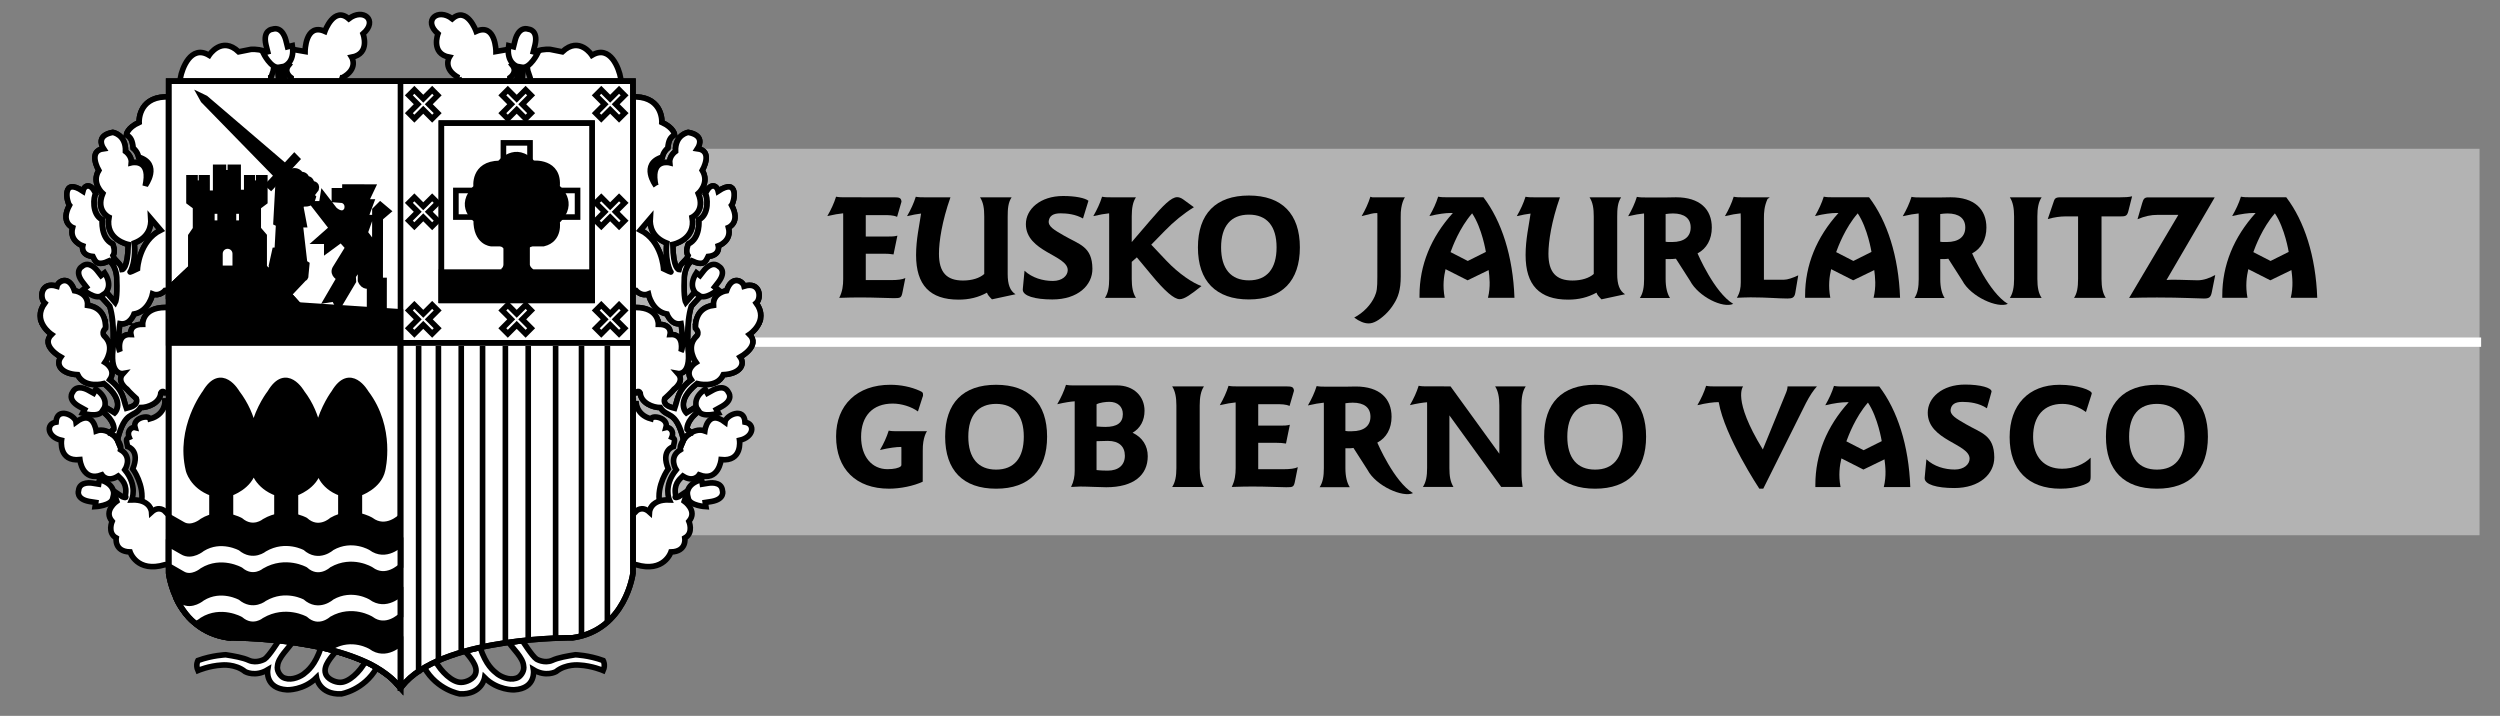 <?xml version="1.0" encoding="UTF-8" standalone="no"?>
<!-- Generator: Adobe Illustrator 16.0.0, SVG Export Plug-In . SVG Version: 6.00 Build 0) -->

<svg
   xmlns:dc="http://purl.org/dc/elements/1.1/"
   xmlns:cc="http://creativecommons.org/ns#"
   xmlns:rdf="http://www.w3.org/1999/02/22-rdf-syntax-ns#"
   xmlns:svg="http://www.w3.org/2000/svg"
   xmlns="http://www.w3.org/2000/svg"
   xmlns:sodipodi="http://sodipodi.sourceforge.net/DTD/sodipodi-0.dtd"
   xmlns:inkscape="http://www.inkscape.org/namespaces/inkscape"
   version="1.1"
   id="Layer_1"
   x="0px"
   y="0px"
   width="178.014"
   height="50.976"
   viewBox="0 0 178.014 50.976"
   xml:space="preserve"
   inkscape:version="0.91pre1 r13432"
   sodipodi:docname="jaurlaritza.svg"><rect x="0" y="0" width="178.014" height="50.976" fill="#808080" stroke="none"/><defs
     id="defs11961" /><sodipodi:namedview
     pagecolor="#ffffff"
     bordercolor="#666666"
     borderopacity="1"
     objecttolerance="10"
     gridtolerance="10"
     guidetolerance="10"
     inkscape:pageopacity="0"
     inkscape:pageshadow="2"
     inkscape:window-width="1598"
     inkscape:window-height="879"
     id="namedview11959"
     showgrid="false"
     fit-margin-top="0"
     fit-margin-left="0"
     fit-margin-right="0"
     fit-margin-bottom="0"
     inkscape:zoom="2.3063941"
     inkscape:cx="53.544541"
     inkscape:cy="-16.536484"
     inkscape:window-x="0"
     inkscape:window-y="19"
     inkscape:window-maximized="0"
     inkscape:current-layer="g11585" /><g
     id="g11585"
     transform="translate(-5.637,-62.435)"><polygon
       style="clip-rule:evenodd;fill:#b3b3b3;fill-rule:evenodd"
       points="46.179,100.546 46.179,73.029 46.179,73.029 46.179,73.029 182.195,73.029 182.195,100.546 "
       id="polygon11591" /><path
       style="clip-rule:evenodd;fill:#000000;fill-rule:evenodd"
       d="m 94.566,76.358 c -2.354,0 -3.63,1.297 -3.63,3.695 0,2.396 1.276,3.704 3.63,3.704 2.354,0 3.629,-1.318 3.629,-3.704 0,-2.386 -1.276,-3.695 -3.629,-3.695 l 0,0 0,0 0,0 z m 0,1.36 c 1.276,0 1.97,0.81 1.97,2.335 0,1.525 -0.694,2.345 -1.97,2.345 -1.275,0 -1.98,-0.82 -1.98,-2.345 -0.001,-1.525 0.705,-2.335 1.98,-2.335 l 0,0 0,0 z"
       id="path11593"
       inkscape:connector-curvature="0" /><path
       style="clip-rule:evenodd;fill:#000000;fill-rule:evenodd"
       d="m 157.455,76.412 c -0.238,0.062 -0.529,0.073 -0.861,0.073 l -4.16,0 c -0.281,0 -0.457,0 -0.539,0.239 l -0.445,1.308 c 0.486,-0.135 0.912,-0.187 1.223,-0.187 l 0.934,0 0,4.452 c 0,0.603 -0.072,1.038 -0.289,1.349 l 2.262,0 c -0.219,-0.332 -0.303,-0.768 -0.303,-1.349 l 0,-4.452 1.277,0 c 0.404,0 0.539,0 0.633,-0.374 l 0.268,-1.059 0,0 0,0 z"
       id="path11595"
       inkscape:connector-curvature="0" /><path
       style="clip-rule:evenodd;fill:#000000;fill-rule:evenodd"
       d="m 158.717,76.489 c -0.064,0 -0.111,0 -0.121,0 -0.262,0 -0.338,0.114 -0.422,0.405 l -0.334,1.151 c 0.527,-0.218 0.938,-0.311 1.451,-0.311 0.039,0 0.086,0 0.133,0 0.178,0 0.303,0 0.641,0 l 0.682,0 -3.504,5.915 c 0.656,-0.021 1.312,-0.031 1.986,-0.031 1.773,0 2.889,0.073 3.34,0.073 0.348,0 0.486,-0.062 0.562,-0.457 l 0.244,-1.22 c -0.375,0.208 -0.807,0.379 -1.258,0.379 -0.459,0 -1.068,-0.041 -1.809,-0.041 -0.189,0 -0.18,0.01 -0.404,0.021 l 3.434,-5.884 -4.621,0 0,0 0,0 z"
       id="path11597"
       inkscape:connector-curvature="0" /><path
       style="clip-rule:evenodd;fill:#000000;fill-rule:evenodd"
       d="m 105.375,80.205 0,-2.325 c -0.02,-0.971 0.301,-1.393 0.301,-1.393 l -2.014,0 c -0.082,0 -0.156,0 -0.238,0 -0.207,0 -0.002,0 -0.209,-0.042 -0.145,0.468 -0.352,0.914 -0.621,1.38 0.662,-0.155 0.758,-0.218 1.088,-0.218 0.01,0 0.018,0 0.027,0 l 0.006,0.184 -0.004,4.364 c 0,0.806 -0.035,1.043 -0.189,1.387 -0.271,0.605 -0.807,1.163 -1.457,1.506 0.367,0.273 0.709,0.416 1.029,0.416 0.344,0 0.725,-0.214 1.186,-0.641 0.236,-0.226 0.439,-0.474 0.605,-0.747 0.295,-0.463 0.492,-0.973 0.492,-1.969 l -0.002,-1.902 0,0 0,0 z"
       id="path11599"
       inkscape:connector-curvature="0" /><path
       style="clip-rule:evenodd;fill:#000000;fill-rule:evenodd"
       d="m 124.24,79.648 c 0.104,0.01 0.154,0.021 0.176,0.021 l 0.279,0 c 0.883,0 1.328,-0.395 1.328,-1.038 0,-0.633 -0.436,-0.997 -1.266,-0.997 -0.176,0 -0.352,0.021 -0.518,0.042 l 0,1.972 10e-4,0 0,0 0,0 z m -1.539,-2.014 c -0.299,0.028 -0.676,0.091 -1.131,0.198 0.27,-0.466 0.477,-0.913 0.621,-1.38 0.207,0.042 0.404,0.042 0.613,0.042 l 0.238,0 1.293,0 c 0.211,-0.006 0.424,-0.011 0.641,-0.011 1.699,0 2.551,0.851 2.551,2.158 0,0.831 -0.363,1.495 -1.016,1.837 0,0 1.191,2.791 2.541,3.595 -0.717,0.338 -2.477,-0.503 -3.08,-1.654 l -1,-1.561 c -0.197,0.021 -0.297,0.025 -0.516,0.025 l -0.217,0 0,1.422 c 0,0.592 0.113,1.048 0.311,1.349 l -2.146,0 c 0.229,-0.342 0.301,-0.778 0.301,-1.349 l 0,-4.463 c 0,-0.071 -0.002,-0.141 -0.004,-0.208 l 0,0 0,0 z"
       id="path11601"
       inkscape:connector-curvature="0" /><path
       style="clip-rule:evenodd;fill:#000000;fill-rule:evenodd"
       d="m 143.793,79.648 c 0.104,0.01 0.154,0.021 0.176,0.021 l 0.279,0 c 0.883,0 1.328,-0.395 1.328,-1.038 0,-0.633 -0.436,-0.997 -1.266,-0.997 -0.176,0 -0.352,0.021 -0.518,0.042 l 0,1.972 0.001,0 0,0 0,0 z m -1.539,-2.014 c -0.299,0.028 -0.676,0.091 -1.131,0.198 0.27,-0.466 0.477,-0.913 0.623,-1.38 0.207,0.042 0.404,0.042 0.611,0.042 l 0.238,0 1.293,0 c 0.211,-0.006 0.424,-0.011 0.641,-0.011 1.701,0 2.551,0.851 2.551,2.158 0,0.831 -0.363,1.495 -1.016,1.837 0,0 1.191,2.791 2.543,3.595 -0.717,0.338 -2.637,-0.503 -3.242,-1.654 l -0.998,-1.561 c -0.197,0.021 -0.139,0.025 -0.355,0.025 l -0.219,0 0,1.422 c 0,0.592 0.115,1.048 0.311,1.349 l -2.146,0 c 0.229,-0.342 0.301,-0.778 0.301,-1.349 l 0,-4.463 c -10e-4,-0.071 -10e-4,-0.141 -0.005,-0.208 l 0,0 0,0 z"
       id="path11603"
       inkscape:connector-curvature="0" /><path
       style="clip-rule:evenodd;fill:#000000;fill-rule:evenodd"
       d="m 66.97,76.485 2.36,0 c 0.342,0 0.477,0.042 0.498,0.312 l -0.313,1.079 c -0.28,-0.124 -0.601,-0.124 -0.975,-0.124 l -1.256,0 0,1.525 1.578,0 c 0.239,0 0.457,0 0.675,-0.062 l -0.276,1.338 c -0.229,-0.042 -0.446,-0.052 -0.643,-0.052 l -1.333,0 0,1.878 1.8,0 c 0.466,0 0.809,-0.042 1.017,-0.146 l -0.197,0.986 c -0.083,0.425 -0.135,0.447 -0.623,0.447 -0.383,0 -1.375,-0.052 -2.432,-0.052 -0.394,0 -0.882,0.01 -1.453,0.03 0.229,-0.456 0.28,-0.882 0.28,-1.349 l 0,-4.494 c 0,-0.06 -0.001,-0.119 -0.003,-0.178 -0.298,0.03 -0.674,0.092 -1.127,0.199 0.27,-0.468 0.477,-0.914 0.623,-1.381 0.207,0.042 0.404,0.042 0.612,0.042 l 0.238,0 0.95,0 0,0.002 0,0 z"
       id="path11605"
       inkscape:connector-curvature="0" /><path
       style="clip-rule:evenodd;fill:#000000;fill-rule:evenodd"
       d="m 71.459,76.485 0.239,0 0.95,0 0.667,0 c -0.602,1.702 -0.819,3.155 -0.819,4.016 0,1.318 0.54,1.909 1.711,1.909 0.654,0 1.192,-0.176 1.514,-0.466 l 0,-4.089 c 0,-0.571 -0.062,-1.006 -0.301,-1.37 l 2.25,0 c -0.25,0.374 -0.28,0.82 -0.28,1.391 l 0,4.079 c 0,0.727 0.166,1.193 0.56,1.432 l -1.68,0.363 c -0.197,-0.197 -0.322,-0.342 -0.353,-0.477 -0.622,0.342 -1.276,0.498 -2.022,0.498 -2.042,0 -3.028,-1.038 -3.028,-3.175 0,-1.132 0.242,-2.143 0.356,-2.955 -0.275,0.033 -0.609,0.093 -0.999,0.185 0.27,-0.468 0.477,-0.914 0.622,-1.381 0.21,0.04 0.406,0.04 0.613,0.04 l 0,0 0,0 z"
       id="path11607"
       inkscape:connector-curvature="0" /><path
       style="clip-rule:evenodd;fill:#000000;fill-rule:evenodd"
       d="m 89.882,76.63 0.768,0.56 c -0.726,0.447 -1.431,1.018 -2.084,1.691 l -0.954,0.976 1.058,1.121 c 0.923,0.976 1.918,1.619 2.52,1.826 -0.736,0.582 -1.203,0.935 -1.555,0.935 -0.394,0 -1.058,-0.571 -2.022,-1.744 l -1.027,-1.235 -0.363,0.321 0,1.214 c 0,0.581 0.083,1.017 0.301,1.349 l -2.209,0 c 0.228,-0.343 0.301,-0.778 0.301,-1.349 l 0,-4.452 c 0,-0.075 -0.002,-0.147 -0.004,-0.218 -0.298,0.029 -0.673,0.092 -1.125,0.198 0.27,-0.468 0.477,-0.914 0.623,-1.381 0.207,0.042 0.404,0.042 0.611,0.042 l 0.239,0 0.951,0 0.613,0 c -0.218,0.312 -0.301,0.768 -0.301,1.359 l 0,1.827 1.317,-1.536 c 0.933,-1.089 1.503,-1.66 1.918,-1.66 0.134,10e-4 0.279,0.052 0.424,0.156 l 0,0 0,0 z"
       id="path11609"
       inkscape:connector-curvature="0" /><path
       style="clip-rule:evenodd;fill:#000000;fill-rule:evenodd"
       d="m 114.875,76.485 0.238,0 0.951,0 0.65,0 c -0.602,1.702 -0.82,3.155 -0.82,4.016 0,1.318 0.541,1.909 1.711,1.909 0.654,0 1.193,-0.176 1.516,-0.466 l 0,-4.089 c 0,-0.571 -0.062,-1.006 -0.301,-1.37 l 2.25,0 c -0.248,0.374 -0.279,0.82 -0.279,1.391 l 0,4.079 c 0,0.727 0.166,1.193 0.559,1.432 l -1.68,0.363 c -0.195,-0.197 -0.32,-0.342 -0.352,-0.477 -0.623,0.342 -1.275,0.498 -2.021,0.498 -2.045,0 -3.029,-1.038 -3.029,-3.175 0,-1.131 0.242,-2.141 0.355,-2.953 -0.273,0.034 -0.6,0.092 -0.982,0.183 0.27,-0.468 0.477,-0.914 0.621,-1.381 0.209,0.04 0.406,0.04 0.613,0.04 l 0,0 0,0 z"
       id="path11611"
       inkscape:connector-curvature="0" /><path
       style="clip-rule:evenodd;fill:#000000;fill-rule:evenodd"
       d="m 131.494,76.604 c -0.236,0.528 -0.256,0.962 -0.256,1.368 l 0,0.239 0,4.141 1.434,0 c 0.238,0 0.602,-0.119 1.01,-0.311 l -0.211,1.255 c -0.062,0.342 -0.219,0.395 -0.561,0.395 -0.652,0 -1.443,-0.083 -2.625,-0.083 -0.322,0 -0.654,0.021 -0.975,0.031 0.227,-0.374 0.279,-0.716 0.279,-1.1 l 0,-4.327 0,-0.239 c 0,-0.113 -0.002,-0.228 -0.008,-0.346 -0.297,0.029 -0.67,0.092 -1.119,0.198 0.27,-0.468 0.477,-0.914 0.623,-1.381 0.207,0.042 0.404,0.042 0.611,0.042 l 0.238,0 1.723,0 -0.163,0.118 0,0 0,0 z"
       id="path11613"
       inkscape:connector-curvature="0" /><path
       style="clip-rule:evenodd;fill:#000000;fill-rule:evenodd"
       d="m 83.141,76.731 c -0.24,-0.195 -0.925,-0.34 -1.8,-0.34 -1.637,0 -2.656,0.943 -2.656,2.001 0,1.978 2.981,2.206 2.981,3.276 0,0.395 -0.392,0.772 -1.056,0.772 -0.721,0 -1.484,-0.224 -2.021,-0.729 l -0.124,1.321 c 0,0.011 0,0.021 0,0.031 0,0.437 0.847,0.695 2.107,0.695 1.82,0 2.858,-1.014 2.851,-2.186 -0.012,-1.598 -0.939,-1.728 -2.034,-2.366 -0.681,-0.396 -1.147,-0.646 -1.07,-1.066 0.06,-0.326 0.299,-0.515 0.836,-0.515 0.451,0 1.065,0.065 1.597,0.368 l 0.389,-1.262 0,0 0,0 z"
       id="path11615"
       inkscape:connector-curvature="0" /><path
       style="clip-rule:evenodd;fill:#000000;fill-rule:evenodd"
       d="m 148.75,76.487 c 0.219,0.332 0.301,0.778 0.301,1.36 l 0,4.452 c 0,0.581 -0.082,1.017 -0.301,1.349 l 2.262,0 c -0.219,-0.322 -0.303,-0.758 -0.303,-1.349 l 0,-4.452 c 0,-0.592 0.084,-1.039 0.303,-1.36 l -2.262,0 0,0 0,0 z"
       id="path11617"
       inkscape:connector-curvature="0" /><path
       style="clip-rule:evenodd;fill:#000000;fill-rule:evenodd"
       d="m 111.637,81.667 c 0.061,0.497 0.148,1.171 -0.049,1.974 l 1.887,0 c -0.104,-2.958 -0.912,-5.458 -2.209,-7.16 l -2.375,0 -0.238,0 c -0.207,0 -0.404,0 -0.611,-0.042 -0.145,0.467 -0.352,0.913 -0.623,1.38 0.664,-0.156 1.162,-0.217 1.494,-0.217 l 0.176,0 c -1.566,1.732 -2.375,3.715 -2.375,5.874 l 0,0.166 1.795,0 c -0.16,-0.865 -0.061,-1.518 0.059,-2.041 l 1.57,0.794 1.499,-0.728 0,0 0,0 0,0 z m -1.176,-4.041 c -0.904,1.041 -1.398,2.382 -1.537,2.761 l 1.227,0.63 1.289,-0.644 c -0.001,0 -0.264,-1.678 -0.979,-2.747 l 0,0 0,0 z"
       id="path11619"
       inkscape:connector-curvature="0" /><path
       style="clip-rule:evenodd;fill:#000000;fill-rule:evenodd"
       d="m 139.094,81.667 c 0.061,0.497 0.148,1.171 -0.049,1.974 l 1.887,0 c -0.104,-2.958 -0.914,-5.458 -2.209,-7.16 l -2.375,0 -0.238,0 c -0.207,0 -0.404,0 -0.611,-0.042 -0.146,0.467 -0.354,0.913 -0.623,1.38 0.662,-0.156 1.162,-0.217 1.494,-0.217 l 0.176,0 c -1.566,1.732 -2.375,3.715 -2.375,5.874 l 0,0.166 1.795,0 c -0.16,-0.865 -0.061,-1.518 0.059,-2.041 l 1.568,0.794 1.501,-0.728 0,0 0,0 0,0 z m -1.176,-4.041 c -0.904,1.041 -1.398,2.382 -1.537,2.761 l 1.227,0.63 1.289,-0.644 c -0.001,0 -0.266,-1.678 -0.979,-2.747 l 0,0 0,0 z"
       id="path11621"
       inkscape:connector-curvature="0" /><path
       style="clip-rule:evenodd;fill:#000000;fill-rule:evenodd"
       d="m 168.799,81.667 c 0.062,0.497 0.148,1.171 -0.049,1.974 l 1.887,0 c -0.104,-2.958 -0.912,-5.458 -2.207,-7.16 l -2.377,0 -0.238,0 c -0.207,0 -0.404,0 -0.611,-0.042 -0.145,0.467 -0.354,0.913 -0.623,1.38 0.664,-0.156 1.162,-0.217 1.494,-0.217 l 0.176,0 c -1.564,1.732 -2.375,3.715 -2.375,5.874 l 0,0.166 1.795,0 c -0.16,-0.865 -0.059,-1.518 0.059,-2.041 l 1.568,0.794 1.501,-0.728 0,0 0,0 0,0 z m -1.176,-4.041 c -0.904,1.041 -1.398,2.382 -1.537,2.761 l 1.227,0.63 1.291,-0.644 c 0,0 -0.266,-1.678 -0.981,-2.747 l 0,0 0,0 z"
       id="path11623"
       inkscape:connector-curvature="0" /><path
       style="clip-rule:evenodd;fill:#000000;fill-rule:evenodd"
       d="m 119.217,89.834 c -2.354,0 -3.629,1.297 -3.629,3.695 0,2.398 1.275,3.704 3.629,3.704 2.354,0 3.631,-1.317 3.631,-3.704 0,-2.387 -1.278,-3.695 -3.631,-3.695 l 0,0 0,0 0,0 z m 0,1.36 c 1.277,0 1.971,0.81 1.971,2.335 0,1.525 -0.693,2.345 -1.971,2.345 -1.275,0 -1.979,-0.82 -1.979,-2.345 0,-1.525 0.703,-2.335 1.979,-2.335 l 0,0 0,0 z"
       id="path11625"
       inkscape:connector-curvature="0" /><path
       style="clip-rule:evenodd;fill:#000000;fill-rule:evenodd"
       d="m 76.567,89.834 c -2.354,0 -3.63,1.297 -3.63,3.695 0,2.398 1.275,3.704 3.63,3.704 2.354,0 3.629,-1.317 3.629,-3.704 0,-2.387 -1.275,-3.695 -3.629,-3.695 l 0,0 0,0 0,0 z m 0,1.36 c 1.275,0 1.97,0.81 1.97,2.335 0,1.525 -0.695,2.345 -1.97,2.345 -1.275,0 -1.981,-0.82 -1.981,-2.345 0,-1.525 0.706,-2.335 1.981,-2.335 l 0,0 0,0 z"
       id="path11627"
       inkscape:connector-curvature="0" /><path
       style="clip-rule:evenodd;fill:#000000;fill-rule:evenodd"
       d="m 147.389,90.534 c 0.035,-0.114 0.059,-0.197 0.059,-0.218 0,-0.269 -0.791,-0.498 -1.889,-0.498 -1.639,0 -2.656,0.943 -2.656,2.002 0,1.977 2.98,2.206 2.98,3.276 0,0.395 -0.391,0.772 -1.055,0.772 -0.721,0 -1.484,-0.224 -2.021,-0.729 l -0.123,1.321 c 0,0.011 0,0.021 0,0.031 0,0.436 0.848,0.695 2.107,0.695 1.82,0 2.857,-1.014 2.85,-2.187 -0.01,-1.598 -0.939,-1.729 -2.033,-2.366 -0.682,-0.396 -1.146,-0.647 -1.07,-1.066 0.061,-0.326 0.299,-0.515 0.838,-0.515 0.492,0 1.178,0.077 1.74,0.456 l 0.273,-0.974 0,0 0,0 z"
       id="path11629"
       inkscape:connector-curvature="0" /><path
       style="clip-rule:evenodd;fill:#000000;fill-rule:evenodd"
       d="m 129.758,89.949 -1.787,0 c -0.082,0 -0.154,0 -0.236,0 -0.209,0 -0.406,0 -0.613,-0.042 -0.145,0.467 -0.352,0.913 -0.623,1.38 0.664,-0.156 1.162,-0.218 1.494,-0.218 l 0.029,0.011 c 0.418,2.426 2.889,6.153 2.889,6.153 l 0.279,0 3.037,-6.092 c 0.27,-0.519 0.539,-0.924 0.787,-1.193 l -2.094,0 c 0,0.155 -0.053,0.342 -0.156,0.571 l -1.604,3.922 c -2.207,-3.595 -1.402,-4.492 -1.402,-4.492 l 0,0 0,0 z"
       id="path11631"
       inkscape:connector-curvature="0" /><path
       style="clip-rule:evenodd;fill:#000000;fill-rule:evenodd"
       d="m 154.543,90.592 c 0.02,-0.072 0.041,-0.125 0.041,-0.145 0,-0.229 -1.025,-0.613 -2.291,-0.613 -2.221,0 -3.559,1.443 -3.559,3.726 0,2.334 1.328,3.673 3.619,3.673 1.111,0 1.898,-0.331 2.045,-0.487 0.092,-0.094 0.104,-0.219 0.104,-0.395 l 0,-1.328 c -0.477,0.488 -1.234,0.789 -2.033,0.789 -1.256,0 -2.064,-0.82 -2.064,-2.273 0,-1.495 0.789,-2.345 2.074,-2.345 0.592,0 1.193,0.208 1.689,0.581 l 0.375,-1.183 0,0 0,0 z"
       id="path11633"
       inkscape:connector-curvature="0" /><path
       style="clip-rule:evenodd;fill:#000000;fill-rule:evenodd"
       d="m 159.221,89.834 c -2.352,0 -3.629,1.297 -3.629,3.695 0,2.398 1.277,3.704 3.629,3.704 2.355,0 3.631,-1.317 3.631,-3.704 0,-2.387 -1.276,-3.695 -3.631,-3.695 l 0,0 0,0 0,0 z m 0,1.36 c 1.277,0 1.971,0.81 1.971,2.335 0,1.525 -0.693,2.345 -1.971,2.345 -1.275,0 -1.979,-0.82 -1.979,-2.345 0,-1.525 0.703,-2.335 1.979,-2.335 l 0,0 0,0 z"
       id="path11635"
       inkscape:connector-curvature="0" /><path
       style="clip-rule:evenodd;fill:#000000;fill-rule:evenodd"
       d="m 69.771,95.646 c -0.143,0.114 -0.466,0.197 -0.939,0.197 -1.111,0 -1.88,-0.893 -1.88,-2.304 0,-1.484 0.824,-2.367 2.254,-2.367 0.616,0 1.331,0.219 1.793,0.561 l 0.33,-1.027 c 0.022,-0.052 0.033,-0.083 0.033,-0.115 0,-0.187 0,-0.228 -0.264,-0.342 -0.583,-0.26 -1.309,-0.416 -2.067,-0.416 -2.364,0 -3.86,1.443 -3.86,3.674 0,2.325 1.419,3.725 3.772,3.725 0.803,0 1.76,-0.197 2.397,-0.498 l 0.003,-2.201 c -0.018,-0.972 0.301,-1.393 0.301,-1.393 l -1.875,0 c -0.083,0 -0.156,0 -0.239,0 -0.207,0 -0.404,0 -0.612,-0.042 -0.145,0.467 -0.352,0.913 -0.622,1.38 0.664,-0.155 1.162,-0.218 1.494,-0.218 0.009,0 0.017,0 0.026,0 l 0.006,0.184 -0.002,1.124 -0.049,0.078 0,0 0,0 z"
       id="path11637"
       inkscape:connector-curvature="0" /><path
       style="clip-rule:evenodd;fill:#000000;fill-rule:evenodd"
       d="m 83.717,92.803 c 0.187,0.021 0.586,0.031 0.628,0.031 0.83,0 1.245,-0.291 1.245,-0.914 0,-0.529 -0.363,-0.872 -0.964,-0.872 -0.239,0 -0.701,0.052 -0.908,0.176 l 0,1.579 -0.001,0 0,0 0,0 z m 0,3.102 c 0.197,0.031 0.649,0.042 0.794,0.042 0.767,0 1.223,-0.395 1.223,-1.059 0,-0.664 -0.425,-1.059 -1.203,-1.059 -0.176,0 -0.627,0.011 -0.814,0.021 l 0,2.055 0,0 0,0 0,0 z M 82.161,91.01 c -0.314,0.022 -0.729,0.087 -1.243,0.208 0.27,-0.467 0.477,-0.914 0.623,-1.381 0.207,0.042 0.404,0.042 0.611,0.042 l 0.239,0 0.951,0 0.137,0 c 0.219,-0.004 1.156,-0.002 1.695,-0.002 1.183,0 1.96,0.768 1.96,1.805 0,0.695 -0.301,1.245 -0.85,1.567 0.705,0.333 1.079,0.935 1.079,1.671 0,1.35 -1.006,2.21 -2.956,2.21 -0.487,0 -1.291,-0.051 -1.852,-0.051 -0.114,0 -0.332,0.01 -0.653,0.03 0.197,-0.395 0.259,-0.758 0.259,-1.162 l 0,-4.937 0,0 0,0 z"
       id="path11639"
       inkscape:connector-curvature="0" /><path
       style="clip-rule:evenodd;fill:#000000;fill-rule:evenodd"
       d="m 108.449,89.947 0.475,0.002 3.475,4.795 0,-3.436 c 0,-0.591 -0.094,-1.048 -0.301,-1.359 l 2.178,0 c -0.229,0.353 -0.301,0.789 -0.301,1.359 l 0,4.794 c 0,0.354 0.031,0.695 0.082,1.007 l -1.523,0 -3.691,-5.096 0,3.747 c 0,0.55 0.061,0.985 0.289,1.349 l -2.178,0 c 0.229,-0.343 0.301,-0.778 0.301,-1.349 l 0,-4.453 c 0,-0.079 0,-0.155 -0.004,-0.229 -0.311,0.025 -0.719,0.089 -1.221,0.207 0.271,-0.468 0.479,-0.914 0.623,-1.381 0.207,0.042 0.404,0.042 0.611,0.042 l 0.238,0 0.947,0 0,0.001 0,0 z"
       id="path11641"
       inkscape:connector-curvature="0" /><path
       style="clip-rule:evenodd;fill:#000000;fill-rule:evenodd"
       d="m 94.916,89.949 2.361,0.001 c 0.342,0 0.477,0.041 0.498,0.311 l -0.314,1.08 C 97.182,91.216 96.86,91.216 96.487,91.216 l -1.257,0 0,1.526 1.578,0 c 0.239,0 0.458,0 0.674,-0.062 l -0.275,1.339 C 96.979,93.977 96.76,93.967 96.563,93.967 l -1.333,0 0,1.878 1.801,0 c 0.465,0 0.809,-0.042 1.016,-0.146 l -0.197,0.986 c -0.084,0.425 -0.135,0.445 -0.623,0.445 -0.382,0 -1.375,-0.052 -2.432,-0.052 -0.394,0 -0.882,0.011 -1.452,0.031 0.228,-0.456 0.28,-0.882 0.28,-1.349 l 0,-4.493 c 0,-0.061 -0.001,-0.119 -0.003,-0.178 -0.298,0.029 -0.674,0.092 -1.127,0.198 0.27,-0.467 0.477,-0.913 0.622,-1.38 0.208,0.041 0.404,0.041 0.612,0.041 l 0.239,0 0.95,0 0,0.001 0,0 z"
       id="path11643"
       inkscape:connector-curvature="0" /><path
       style="clip-rule:evenodd;fill:#000000;fill-rule:evenodd"
       d="m 89.102,89.951 c 0.218,0.333 0.3,0.779 0.3,1.36 l 0,4.452 c 0,0.581 -0.082,1.018 -0.3,1.35 l 2.261,0 c -0.218,-0.322 -0.301,-0.758 -0.301,-1.35 l 0,-4.452 c 0,-0.592 0.083,-1.038 0.301,-1.36 l -2.261,0 0,0 0,0 z"
       id="path11645"
       inkscape:connector-curvature="0" /><path
       style="clip-rule:evenodd;fill:#000000;fill-rule:evenodd"
       d="m 101.438,93.121 c 0.104,0.011 0.154,0.021 0.176,0.021 l 0.281,0 c 0.881,0 1.326,-0.395 1.326,-1.038 0,-0.633 -0.434,-0.997 -1.264,-0.997 -0.178,0 -0.354,0.021 -0.52,0.042 l 0,1.972 0.001,0 0,0 0,0 z m -1.54,-2.014 c -0.299,0.029 -0.676,0.092 -1.131,0.198 0.27,-0.467 0.477,-0.913 0.623,-1.38 0.207,0.042 0.404,0.042 0.611,0.042 l 0.238,0 1.293,0 c 0.211,-0.005 0.424,-0.011 0.641,-0.011 1.699,0 2.551,0.852 2.551,2.159 0,0.831 -0.363,1.495 -1.016,1.837 0,0 1.191,2.791 2.543,3.595 -0.717,0.337 -2.637,-0.503 -3.24,-1.655 l -1,-1.561 c -0.197,0.021 -0.139,0.025 -0.357,0.025 l -0.217,0 0,1.421 c 0,0.591 0.115,1.048 0.312,1.349 l -2.148,0 c 0.229,-0.342 0.301,-0.778 0.301,-1.349 l 0,-4.462 c 0,-0.072 0,-0.141 -0.004,-0.208 l 0,0 0,0 z"
       id="path11647"
       inkscape:connector-curvature="0" /><path
       style="clip-rule:evenodd;fill:#000000;fill-rule:evenodd"
       d="m 139.824,95.142 c 0.061,0.497 0.148,1.171 -0.051,1.974 l 1.887,0 c -0.104,-2.958 -0.912,-5.458 -2.209,-7.161 l -2.375,0 -0.238,0 c -0.207,0 -0.404,0 -0.611,-0.042 -0.145,0.467 -0.354,0.914 -0.621,1.38 0.662,-0.155 1.162,-0.217 1.492,-0.217 l 0.176,0 c -1.564,1.733 -2.373,3.715 -2.373,5.874 l 0,0.166 1.793,0 c -0.16,-0.864 -0.059,-1.518 0.061,-2.041 l 1.568,0.795 1.501,-0.728 0,0 0,0 0,0 z m -1.178,-4.041 c -0.904,1.04 -1.396,2.383 -1.537,2.76 l 1.227,0.631 1.291,-0.645 c 0,0.001 -0.266,-1.677 -0.981,-2.746 l 0,0 0,0 z"
       id="path11649"
       inkscape:connector-curvature="0" /><polygon
       style="clip-rule:evenodd;fill:#ffffff;fill-rule:evenodd"
       points="45.757,87.132 45.757,86.466 45.757,86.466 45.757,86.466 182.307,86.466 182.307,87.132 "
       id="polygon11651" /><path
       style="clip-rule:evenodd;fill:#ffffff;fill-rule:evenodd;stroke:#000000;stroke-width:0.4;stroke-miterlimit:3.494;stroke-dasharray:none"
       d="m 50.927,90.98 -0.22,-0.005 0,8.703 0.22,-0.003 c 0.192,-0.356 0.545,-0.39 0.935,-0.474 -0.028,-1.031 0.749,-0.932 0.749,-0.932 -0.251,-1.281 0.612,-2.444 0.612,-2.444 -0.557,-1.338 0.362,-1.589 0.362,-1.589 0.083,-0.418 0.171,-0.553 -0.108,-0.664 0.195,-0.474 -0.195,-0.753 -0.417,-0.697 0.194,-0.696 -0.981,-0.92 -1.065,-0.613 -1.122,-0.307 -1.068,-1.282 -1.068,-1.282 l 0,0 0,0 z"
       id="path11653"
       inkscape:connector-curvature="0" /><path
       style="clip-rule:evenodd;fill:#ffffff;fill-rule:evenodd;stroke:#000000;stroke-width:0.4;stroke-miterlimit:3.494;stroke-dasharray:none"
       d="m 50.927,98.839 -0.22,-0.004 0,3.81 0.22,-10e-4 c 1.999,0.599 2.488,-0.906 2.488,-0.906 1.142,-0.027 0.987,-0.998 0.987,-0.998 0.646,-0.357 0.29,-1.182 0.29,-1.182 0.646,-0.747 -0.336,-1.439 -0.336,-1.439 0.122,-0.402 0.293,-0.288 0.293,-0.288 -0.087,-0.158 -0.027,-0.468 -0.027,-0.468 l -0.655,0.443 c -0.39,0.156 -0.213,-0.063 -0.213,-0.063 -0.167,-0.808 0.233,-1.149 0.503,-1.411 0.78,0.502 1.164,-0.083 1.164,-0.083 1.386,0.528 1.566,-1.086 1.566,-1.086 1.526,0.157 1.31,-1.376 1.31,-1.376 1.026,-0.226 1.126,-1.172 0.39,-1.293 -0.056,-1.121 -1.372,-0.48 -1.427,-0.007 -1.242,-0.932 -1.435,0.635 -1.435,0.635 -0.902,-0.334 -1.882,0.796 -1.739,1.339 -0.886,0.536 -0.301,1.427 -0.301,1.427 -0.936,1.148 -0.486,2.143 -0.486,2.143 -1.358,-0.053 -1.415,0.867 -1.415,0.867 -0.542,-0.494 -0.957,-0.059 -0.957,-0.059 l 0,0 0,0 z"
       id="path11655"
       inkscape:connector-curvature="0" /><path
       style="clip-rule:evenodd;fill:#ffffff;fill-rule:evenodd;stroke:#000000;stroke-width:0.4;stroke-miterlimit:3.494;stroke-dasharray:none"
       d="m 38.306,67.97 c -1.182,-0.635 -0.674,-1.462 -0.674,-1.462 -1.343,-0.25 -0.809,-1.668 -0.809,-1.668 -1.103,-0.956 0,-1.864 1.017,-1.067 1.054,-0.932 1.703,0.895 1.703,0.895 1.397,-0.625 1.41,1.435 1.41,1.435 l 0.71,-0.123 c 1.476,0.333 0.441,1.079 0.441,1.079 0.422,0.508 -0.159,0.911 -0.159,0.911 l 0.005,0.256 -3.551,0 -0.093,-0.256 0,0 0,0 z"
       id="path11657"
       inkscape:connector-curvature="0" /><path
       style="clip-rule:evenodd;fill:#ffffff;fill-rule:evenodd;stroke:#000000;stroke-width:0.4;stroke-miterlimit:3.494;stroke-dasharray:none"
       d="m 43.39,67.983 -0.167,-0.497 c -0.361,-1.731 1.598,-1.533 1.598,-1.533 l 0.857,0.172 c 1.213,-1.153 2.108,0.245 2.108,0.245 1.311,-0.785 1.936,0.975 2.045,1.613 -0.012,0 -0.028,0.242 -0.028,0.242 l -6.419,0 0.006,-0.242 0,0 0,0 z"
       id="path11659"
       inkscape:connector-curvature="0" /><polygon
       style="clip-rule:evenodd;fill:#ffffff;fill-rule:evenodd;stroke:#000000;stroke-width:0.4;stroke-miterlimit:3.494;stroke-dasharray:none"
       points="42.554,67.154 42.916,67.182 42.916,67.182 42.916,67.182 42.806,68.226 42.416,68.226 "
       id="polygon11661" /><path
       style="clip-rule:evenodd;fill:#ffffff;fill-rule:evenodd;stroke:#000000;stroke-width:0.4;stroke-miterlimit:3.494;stroke-dasharray:none"
       d="m 42.469,67.164 0.331,0.058 c 0.577,0.119 1.134,-1.021 1.134,-1.021 l -0.322,-0.081 0.122,-0.488 c 0.245,-1.075 -0.46,-1.119 -0.46,-1.119 -0.727,-0.225 -0.952,0.767 -0.952,0.767 L 42.2,65.768 41.858,65.683 c -0.194,1.25 0.611,1.481 0.611,1.481 l 0,0 0,0 z"
       id="path11663"
       inkscape:connector-curvature="0" /><path
       style="clip-rule:evenodd;fill:#ffffff;fill-rule:evenodd;stroke:#000000;stroke-width:0.4;stroke-miterlimit:3.494;stroke-dasharray:none"
       d="m 52.507,85.382 c 0.013,0.089 0.012,0.144 0.012,0.144 1.005,0 0.837,0.725 0.837,0.725 1.058,-0.056 0.779,1.219 0.779,1.219 0.248,-0.429 0,-1.988 0,-1.988 -0.222,0.042 -0.403,-0.01 -0.547,-0.1 l 1.058,0 c -0.095,1.002 -0.009,1.977 -0.009,1.977 0.196,1.84 -0.725,1.672 -0.725,1.672 0.501,0.558 -0.278,1.115 -0.278,1.115 -0.171,0.22 -0.668,0.668 -0.668,0.668 -0.183,0.552 0.61,0.658 0.712,0.688 0.232,-0.67 0.204,-1.255 1.182,-2.025 -0.501,-0.725 0.338,-1.234 0.338,-1.234 0,0 -0.743,-1.039 -0.017,-1.812 0.352,-0.293 -0.016,-0.625 -0.016,-0.625 0,0 -0.018,-0.18 0.021,-0.422 l 4.526,-0.002 c -0.212,0.534 -0.709,0.866 -0.709,0.866 0.813,0.804 -0.663,1.612 -0.663,1.612 0.39,0.558 -0.056,1.198 -1.197,1.254 -0.478,1.018 -1.875,0.632 -1.875,0.632 -1.593,1.288 -0.758,2.092 -0.758,2.092 l 0.688,-0.427 c 0.11,0.166 0.192,0.303 0.192,0.303 -0.936,0.717 -0.832,1.301 -0.832,1.301 -0.037,-0.018 0.261,0.124 0.253,0.27 -0.357,0.138 -0.496,0.469 -0.496,0.469 -0.56,-2.174 -1.155,-1.525 -1.657,-2.298 -0.534,0 -1.376,-0.323 -1.438,-1.047 -0.115,-0.22 -0.297,-0.012 -0.297,-0.012 l -0.219,-0.004 0,-5.01 1.803,0 0,-10e-4 0,0 z"
       id="path11665"
       inkscape:connector-curvature="0" /><path
       style="clip-rule:evenodd;fill:#ffffff;fill-rule:evenodd;stroke:#000000;stroke-width:0.4;stroke-miterlimit:3.494;stroke-dasharray:none"
       d="m 50.707,85.382 0,-1.051 0.221,0 c 1.28,0.01 1.531,0.742 1.58,1.055 l -1.801,-0.004 0,0 0,0 0,0 z m 2.881,0 C 53.27,85.183 53.131,84.795 53.131,84.795 52.06,84.606 51.808,83.363 51.808,83.363 51.304,83.564 50.925,83.118 50.925,83.118 l -0.218,-0.003 0,-13.775 0.219,-0.007 c 1.938,0.078 1.841,1.817 1.841,1.817 0.858,0.392 0.907,0.882 0.907,0.882 -0.31,0.177 -0.429,0.389 -0.485,0.946 -0.334,0.279 -0.39,0.641 -0.39,0.641 -1.605,0.5 -0.473,2.021 -0.472,2.022 l 0,0 c -0.02,-0.093 -0.035,-0.181 -0.047,-0.264 -0.249,-1.678 1.046,-1.353 1.046,-1.353 -0.049,-0.491 0.412,-0.811 0.412,-0.811 -0.037,-1.214 0.907,-1.352 0.907,-1.352 1.058,0.195 0.864,0.835 0.652,1.161 1.158,0.148 0.343,1.545 0.343,1.545 0.551,0.907 -0.285,1.643 -0.285,1.643 0.515,1.239 -0.441,1.693 -0.441,1.693 0.294,1.606 -1.372,1.937 -1.372,1.937 0.024,1.766 0.441,1.791 0.441,1.791 0.099,-0.484 0.544,-0.622 0.655,-0.991 -0.223,-0.306 0.01,-0.83 0.01,-0.83 0.891,-0.417 0.752,-1.728 0.752,-1.728 0.779,-0.39 0.609,-1.682 0.47,-1.85 0.307,-0.78 0.797,-0.646 0.903,-0.188 1.511,-1.005 1.153,0.76 0.955,1.002 0.662,1.226 -0.223,1.588 -0.223,1.588 0.259,0.975 -0.721,1.306 -0.721,1.306 0,0 0.164,0.672 -0.728,0.756 -0.167,0.334 -0.278,0.725 -1.169,0.307 -0.573,0.468 -0.529,1.337 -0.529,1.337 -0.056,1.338 0.109,1.638 0.109,1.638 l 0.699,-0.809 c 0.362,0.091 0.38,0.319 0.38,0.319 -0.331,0.343 -0.686,0.748 -0.686,0.748 -0.11,0.347 -0.176,0.747 -0.214,1.143 l -1.058,0.003 0,0 0,0 0,0 z m 1.6,0 c 0.072,-0.439 0.335,-1.085 1.255,-1.205 -0.049,-0.907 0.931,-1.042 0.931,-1.042 0.392,-1.141 1.163,-0.681 1.246,-0.319 1.169,-0.362 1.253,0.864 0.863,1.198 0.388,0.525 0.377,0.994 0.23,1.366 l -4.525,0.002 0,0 0,0 0,0 z m -3.25,-7.387 -0.704,0.826 c 1.542,0.771 1.652,2.755 1.652,2.755 0.71,0.343 0.502,0.204 0.502,0.204 -0.429,-0.882 -0.27,-2.035 -0.27,-2.035 -1.059,-0.414 -1.215,-1.208 -1.18,-1.75 l 0,0 0,0 z"
       id="path11667"
       inkscape:connector-curvature="0" /><path
       style="fill:#ffffff;stroke:#000000;stroke-width:0.4;stroke-miterlimit:3.494;stroke-dasharray:none"
       d="m 52.328,75.643 0,0 c -0.02,-0.093 -0.035,-0.181 -0.047,-0.264 -0.249,-1.678 1.046,-1.353 1.046,-1.353 -0.049,-0.491 0.412,-0.811 0.412,-0.811 -0.037,-1.214 0.907,-1.352 0.907,-1.352 1.058,0.195 0.864,0.835 0.652,1.161 1.158,0.148 0.343,1.545 0.343,1.545 0.551,0.907 -0.285,1.643 -0.285,1.643 0.515,1.239 -0.441,1.693 -0.441,1.693 0.294,1.606 -1.372,1.937 -1.372,1.937 0.024,1.766 0.441,1.791 0.441,1.791 0.099,-0.484 0.544,-0.622 0.655,-0.991 -0.223,-0.306 0.01,-0.83 0.01,-0.83 0.891,-0.417 0.752,-1.728 0.752,-1.728 0.779,-0.39 0.609,-1.682 0.47,-1.85 0.307,-0.78 0.797,-0.646 0.903,-0.188 1.511,-1.005 1.153,0.76 0.955,1.002 0.662,1.226 -0.223,1.588 -0.223,1.588 0.259,0.975 -0.721,1.306 -0.721,1.306 0,0 0.164,0.672 -0.728,0.756 -0.167,0.334 -0.278,0.725 -1.169,0.307 -0.573,0.468 -0.529,1.337 -0.529,1.337 -0.056,1.338 0.109,1.638 0.109,1.638 l 0.699,-0.809 c 0.362,0.091 0.38,0.319 0.38,0.319 -0.331,0.343 -0.686,0.748 -0.686,0.748 -0.39,1.227 -0.223,3.121 -0.223,3.121 0.196,1.84 -0.725,1.672 -0.725,1.672 0.501,0.558 -0.278,1.115 -0.278,1.115 -0.171,0.22 -0.668,0.668 -0.668,0.668 -0.183,0.552 0.61,0.658 0.712,0.688 0.232,-0.67 0.204,-1.255 1.182,-2.025 -0.501,-0.725 0.338,-1.234 0.338,-1.234 0,0 -0.743,-1.039 -0.017,-1.812 0.352,-0.293 -0.016,-0.625 -0.016,-0.625 0,0 -0.145,-1.445 1.276,-1.629 -0.049,-0.907 0.931,-1.042 0.931,-1.042 0.392,-1.141 1.163,-0.681 1.246,-0.319 1.169,-0.362 1.253,0.864 0.863,1.198 0.947,1.282 -0.479,2.234 -0.479,2.234 0.813,0.804 -0.663,1.612 -0.663,1.612 0.39,0.558 -0.056,1.198 -1.197,1.254 -0.478,1.018 -1.875,0.632 -1.875,0.632 -1.593,1.288 -0.758,2.092 -0.758,2.092 l 0.688,-0.427 c 0.11,0.166 0.192,0.303 0.192,0.303 -0.936,0.717 -0.832,1.301 -0.832,1.301 -0.037,-0.018 0.261,0.124 0.253,0.27 -0.357,0.138 -0.496,0.469 -0.496,0.469 -0.56,-2.174 -1.155,-1.525 -1.657,-2.298 -0.534,0 -1.376,-0.323 -1.438,-1.047 -0.115,-0.22 -0.297,-0.012 -0.297,-0.012 l -0.219,-0.004 0,-6.062 0.221,0 c 1.629,0.013 1.591,1.196 1.591,1.196 1.005,0 0.837,0.725 0.837,0.725 1.058,-0.056 0.779,1.219 0.779,1.219 0.248,-0.429 0,-1.988 0,-1.988 -0.71,0.134 -1.004,-0.687 -1.004,-0.687 -1.071,-0.189 -1.323,-1.432 -1.323,-1.432 -0.504,0.201 -0.883,-0.245 -0.883,-0.245 l -0.218,-0.003 0,-13.776 0.219,-0.007 c 1.938,0.078 1.841,1.817 1.841,1.817 0.858,0.392 0.907,0.882 0.907,0.882 -0.31,0.177 -0.429,0.389 -0.485,0.946 -0.334,0.279 -0.39,0.641 -0.39,0.641 -1.602,0.502 -0.469,2.022 -0.468,2.024 l 0,0 0,0 z m -0.39,2.352 -0.704,0.826 c 1.542,0.771 1.652,2.755 1.652,2.755 0.71,0.343 0.502,0.204 0.502,0.204 -0.429,-0.882 -0.27,-2.035 -0.27,-2.035 -1.059,-0.414 -1.215,-1.208 -1.18,-1.75 l 0,0 0,0 z"
       id="path11669"
       inkscape:connector-curvature="0" /><path
       style="clip-rule:evenodd;fill:#ffffff;fill-rule:evenodd;stroke:#000000;stroke-width:0.4;stroke-miterlimit:3.494;stroke-dasharray:none"
       d="m 55.187,83.316 0.254,0.171 c 0.435,0.312 1.319,-0.429 1.319,-0.429 l -0.238,-0.186 0.281,-0.361 c 0.602,-0.802 0.032,-1.1 0.032,-1.1 -0.52,-0.457 -1.074,0.284 -1.074,0.284 l -0.281,0.361 -0.253,-0.198 c -0.624,0.968 -0.04,1.458 -0.04,1.458 l 0,0 0,0 z"
       id="path11671"
       inkscape:connector-curvature="0" /><path
       style="clip-rule:evenodd;fill:#ffffff;fill-rule:evenodd;stroke:#000000;stroke-width:0.4;stroke-miterlimit:3.494;stroke-dasharray:none"
       d="m 55.246,91.48 0.167,0.256 c 0.278,0.457 1.381,0.121 1.381,0.121 l -0.146,-0.264 0.399,-0.221 c 0.867,-0.503 0.458,-1 0.458,-1 -0.301,-0.624 -1.1,-0.159 -1.1,-0.159 L 56.006,90.435 55.85,90.154 C 54.901,90.8 55.246,91.48 55.246,91.48 l 0,0 0,0 z"
       id="path11673"
       inkscape:connector-curvature="0" /><path
       style="clip-rule:evenodd;fill:#ffffff;fill-rule:evenodd;stroke:#000000;stroke-width:0.4;stroke-miterlimit:3.494;stroke-dasharray:none"
       d="m 54.577,97.628 0.069,0.298 c 0.105,0.525 1.257,0.587 1.257,0.587 l -0.047,-0.299 0.451,-0.07 c 0.987,-0.177 0.772,-0.783 0.772,-0.783 C 57.01,96.672 56.1,96.836 56.1,96.836 l -0.451,0.072 -0.05,-0.317 c -1.114,0.28 -1.022,1.037 -1.022,1.037 l 0,0 0,0 z"
       id="path11675"
       inkscape:connector-curvature="0" /><path
       style="clip-rule:evenodd;fill:#ffffff;fill-rule:evenodd;stroke:#000000;stroke-width:0.4;stroke-miterlimit:3.494;stroke-dasharray:none"
       d="m 17.384,90.98 0.263,-0.005 0,8.703 -0.263,-0.003 C 17.192,99.319 16.839,99.285 16.449,99.201 16.477,98.17 15.7,98.269 15.7,98.269 c 0.251,-1.281 -0.612,-2.444 -0.612,-2.444 0.557,-1.338 -0.362,-1.589 -0.362,-1.589 -0.084,-0.418 -0.17,-0.553 0.108,-0.664 -0.195,-0.474 0.195,-0.753 0.417,-0.697 -0.195,-0.696 0.98,-0.92 1.064,-0.613 1.123,-0.307 1.069,-1.282 1.069,-1.282 l 0,0 0,0 z"
       id="path11677"
       inkscape:connector-curvature="0" /><path
       style="clip-rule:evenodd;fill:#ffffff;fill-rule:evenodd;stroke:#000000;stroke-width:0.4;stroke-miterlimit:3.494;stroke-dasharray:none"
       d="m 17.384,98.839 0.263,-0.004 0,3.81 -0.263,-10e-4 c -1.999,0.599 -2.487,-0.906 -2.487,-0.906 -1.142,-0.027 -0.986,-0.998 -0.986,-0.998 -0.646,-0.357 -0.29,-1.182 -0.29,-1.182 -0.646,-0.747 0.335,-1.439 0.335,-1.439 -0.123,-0.402 -0.292,-0.288 -0.292,-0.288 0.087,-0.158 0.027,-0.468 0.027,-0.468 l 0.655,0.443 c 0.39,0.156 0.212,-0.063 0.212,-0.063 0.167,-0.808 -0.232,-1.149 -0.503,-1.411 -0.781,0.502 -1.164,-0.083 -1.164,-0.083 -1.386,0.528 -1.566,-1.086 -1.566,-1.086 -1.526,0.157 -1.309,-1.376 -1.309,-1.376 -1.027,-0.226 -1.126,-1.172 -0.39,-1.293 0.056,-1.121 1.371,-0.48 1.427,-0.007 1.242,-0.932 1.434,0.635 1.434,0.635 0.902,-0.334 1.883,0.796 1.74,1.339 0.885,0.536 0.3,1.427 0.3,1.427 0.936,1.148 0.486,2.143 0.486,2.143 1.359,-0.053 1.415,0.867 1.415,0.867 0.541,-0.494 0.956,-0.059 0.956,-0.059 l 0,0 0,0 z"
       id="path11679"
       inkscape:connector-curvature="0" /><path
       style="clip-rule:evenodd;fill:#ffffff;fill-rule:evenodd;stroke:#000000;stroke-width:0.4;stroke-miterlimit:3.494;stroke-dasharray:none"
       d="m 30.005,67.97 c 1.182,-0.635 0.675,-1.462 0.675,-1.462 1.343,-0.25 0.808,-1.668 0.808,-1.668 1.103,-0.956 0,-1.864 -1.017,-1.067 -1.054,-0.932 -1.703,0.895 -1.703,0.895 -1.397,-0.625 -1.409,1.435 -1.409,1.435 L 26.648,65.98 c -1.476,0.333 -0.441,1.079 -0.441,1.079 -0.421,0.508 0.16,0.911 0.16,0.911 l -0.005,0.256 3.55,0 0.093,-0.256 0,0 0,0 z"
       id="path11681"
       inkscape:connector-curvature="0" /><path
       style="clip-rule:evenodd;fill:#ffffff;fill-rule:evenodd;stroke:#000000;stroke-width:0.4;stroke-miterlimit:3.494;stroke-dasharray:none"
       d="m 24.922,67.983 0.167,-0.497 c 0.361,-1.731 -1.597,-1.533 -1.597,-1.533 l -0.858,0.172 c -1.212,-1.153 -2.107,0.245 -2.107,0.245 -1.311,-0.785 -1.936,0.975 -2.046,1.613 0.012,0 0.029,0.242 0.029,0.242 l 6.419,0 -0.007,-0.242 0,0 0,0 z"
       id="path11683"
       inkscape:connector-curvature="0" /><polygon
       style="clip-rule:evenodd;fill:#ffffff;fill-rule:evenodd;stroke:#000000;stroke-width:0.4;stroke-miterlimit:3.494;stroke-dasharray:none"
       points="25.757,67.154 25.396,67.182 25.396,67.182 25.396,67.182 25.506,68.226 25.896,68.226 "
       id="polygon11685" /><polygon
       style="fill:#ffffff;stroke:#000000;stroke-width:0.4;stroke-miterlimit:3.494;stroke-dasharray:none"
       points="25.757,67.154 25.396,67.182 25.396,67.182 25.396,67.182 25.506,68.226 25.896,68.226 "
       id="polygon11687" /><path
       style="clip-rule:evenodd;fill:#ffffff;fill-rule:evenodd;stroke:#000000;stroke-width:0.4;stroke-miterlimit:3.494;stroke-dasharray:none"
       d="m 25.842,67.164 -0.332,0.058 c -0.576,0.119 -1.134,-1.021 -1.134,-1.021 l 0.322,-0.081 -0.122,-0.488 c -0.246,-1.075 0.46,-1.119 0.46,-1.119 0.727,-0.225 0.952,0.767 0.952,0.767 l 0.122,0.488 0.343,-0.085 c 0.195,1.25 -0.611,1.481 -0.611,1.481 l 0,0 0,0 z"
       id="path11689"
       inkscape:connector-curvature="0" /><path
       style="clip-rule:evenodd;fill:#ffffff;fill-rule:evenodd;stroke:#000000;stroke-width:0.4;stroke-miterlimit:3.494;stroke-dasharray:none"
       d="m 8.597,85.382 c 0.212,0.534 0.71,0.866 0.71,0.866 -0.813,0.804 0.663,1.612 0.663,1.612 -0.39,0.558 0.055,1.198 1.197,1.254 0.479,1.018 1.876,0.632 1.876,0.632 1.592,1.288 0.757,2.092 0.757,2.092 l -0.688,-0.427 c -0.11,0.166 -0.192,0.303 -0.192,0.303 0.936,0.717 0.832,1.301 0.832,1.301 0.036,-0.018 -0.261,0.124 -0.254,0.27 0.358,0.138 0.495,0.469 0.495,0.469 0.56,-2.174 1.155,-1.525 1.658,-2.298 0.534,0 1.375,-0.323 1.437,-1.047 0.115,-0.22 0.298,-0.012 0.298,-0.012 l 0.262,-0.004 0,-5.01 -1.843,0 c -0.014,0.089 -0.012,0.144 -0.012,0.144 -1.005,0 -0.838,0.725 -0.838,0.725 -1.059,-0.056 -0.78,1.219 -0.78,1.219 -0.248,-0.429 0,-1.988 0,-1.988 0.222,0.042 0.404,-0.01 0.548,-0.1 l -1.059,0 c 0.096,1.002 0.009,1.977 0.009,1.977 -0.196,1.84 0.724,1.672 0.724,1.672 -0.502,0.558 0.278,1.115 0.278,1.115 0.172,0.22 0.668,0.668 0.668,0.668 0.184,0.552 -0.61,0.658 -0.711,0.688 -0.233,-0.67 -0.205,-1.255 -1.183,-2.025 0.501,-0.725 -0.338,-1.234 -0.338,-1.234 0,0 0.743,-1.039 0.017,-1.812 -0.353,-0.293 0.016,-0.625 0.016,-0.625 0,0 0.018,-0.18 -0.021,-0.422 l -4.526,-0.003 0,0 0,0 z"
       id="path11691"
       inkscape:connector-curvature="0" /><path
       style="clip-rule:evenodd;fill:#ffffff;fill-rule:evenodd;stroke:#000000;stroke-width:0.4;stroke-miterlimit:3.494;stroke-dasharray:none"
       d="M 13.124,85.382 C 13.052,84.943 12.789,84.297 11.869,84.177 11.918,83.27 10.938,83.135 10.938,83.135 10.545,81.994 9.775,82.454 9.692,82.816 8.522,82.454 8.439,83.68 8.829,84.014 8.441,84.539 8.451,85.008 8.598,85.38 l 4.526,0.002 0,0 0,0 0,0 z m 1.599,0 c 0.318,-0.199 0.457,-0.587 0.457,-0.587 1.071,-0.189 1.323,-1.432 1.323,-1.432 0.504,0.201 0.883,-0.245 0.883,-0.245 l 0.261,-0.003 0,-13.775 -0.262,-0.007 c -1.938,0.078 -1.842,1.817 -1.842,1.817 -0.857,0.392 -0.906,0.882 -0.906,0.882 0.309,0.177 0.429,0.389 0.484,0.946 0.334,0.279 0.39,0.641 0.39,0.641 1.606,0.5 0.474,2.021 0.473,2.022 l 0,0 c 0.019,-0.093 0.034,-0.181 0.047,-0.264 0.248,-1.678 -1.046,-1.353 -1.046,-1.353 0.048,-0.491 -0.412,-0.811 -0.412,-0.811 0.036,-1.214 -0.907,-1.352 -0.907,-1.352 -1.058,0.195 -0.863,0.835 -0.651,1.161 -1.159,0.148 -0.343,1.545 -0.343,1.545 -0.551,0.907 0.286,1.643 0.286,1.643 -0.515,1.239 0.441,1.693 0.441,1.693 -0.294,1.606 1.372,1.937 1.372,1.937 -0.024,1.766 -0.441,1.791 -0.441,1.791 -0.1,-0.484 -0.544,-0.622 -0.655,-0.991 0.222,-0.306 -0.01,-0.83 -0.01,-0.83 -0.892,-0.417 -0.752,-1.728 -0.752,-1.728 -0.78,-0.39 -0.61,-1.682 -0.47,-1.85 -0.307,-0.78 -0.797,-0.646 -0.904,-0.188 -1.512,-1.005 -1.153,0.76 -0.954,1.002 -0.662,1.226 0.222,1.588 0.222,1.588 -0.258,0.975 0.721,1.306 0.721,1.306 0,0 -0.164,0.672 0.727,0.756 0.167,0.334 0.279,0.725 1.169,0.307 0.574,0.468 0.529,1.337 0.529,1.337 0.056,1.338 -0.108,1.638 -0.108,1.638 l -0.698,-0.809 c -0.363,0.091 -0.38,0.319 -0.38,0.319 0.33,0.343 0.686,0.748 0.686,0.748 0.11,0.347 0.176,0.747 0.214,1.143 l 1.056,0.003 0,0 0,0 0,0 z m 2.924,0 0,-1.051 -0.264,0 c -1.279,0.01 -1.53,0.742 -1.579,1.055 l 1.843,-0.004 0,0 0,0 0,0 z m -1.274,-7.387 0.704,0.826 c -1.542,0.771 -1.652,2.755 -1.652,2.755 -0.711,0.343 -0.502,0.204 -0.502,0.204 0.429,-0.882 0.27,-2.035 0.27,-2.035 1.059,-0.414 1.216,-1.208 1.18,-1.75 l 0,0 0,0 z"
       id="path11693"
       inkscape:connector-curvature="0" /><path
       style="fill:#ffffff;stroke:#000000;stroke-width:0.4;stroke-miterlimit:3.494;stroke-dasharray:none"
       d="m 15.984,75.643 0,0 c 0.019,-0.093 0.034,-0.181 0.047,-0.264 0.248,-1.678 -1.046,-1.353 -1.046,-1.353 0.048,-0.491 -0.412,-0.811 -0.412,-0.811 0.036,-1.214 -0.907,-1.352 -0.907,-1.352 -1.058,0.195 -0.863,0.835 -0.651,1.161 -1.159,0.148 -0.343,1.545 -0.343,1.545 -0.551,0.907 0.286,1.643 0.286,1.643 -0.515,1.239 0.441,1.693 0.441,1.693 -0.294,1.606 1.372,1.937 1.372,1.937 -0.024,1.766 -0.441,1.791 -0.441,1.791 -0.1,-0.484 -0.544,-0.622 -0.655,-0.991 0.222,-0.306 -0.01,-0.83 -0.01,-0.83 -0.892,-0.417 -0.752,-1.728 -0.752,-1.728 -0.78,-0.39 -0.61,-1.682 -0.47,-1.85 -0.307,-0.78 -0.797,-0.646 -0.904,-0.188 -1.512,-1.005 -1.153,0.76 -0.954,1.002 -0.662,1.226 0.222,1.588 0.222,1.588 -0.258,0.975 0.721,1.306 0.721,1.306 0,0 -0.164,0.672 0.727,0.756 0.167,0.334 0.279,0.725 1.169,0.307 0.574,0.468 0.529,1.337 0.529,1.337 0.056,1.338 -0.108,1.638 -0.108,1.638 l -0.698,-0.809 c -0.363,0.091 -0.38,0.319 -0.38,0.319 0.33,0.343 0.686,0.748 0.686,0.748 0.391,1.227 0.223,3.121 0.223,3.121 -0.196,1.84 0.724,1.672 0.724,1.672 -0.502,0.558 0.278,1.115 0.278,1.115 0.172,0.22 0.668,0.668 0.668,0.668 0.184,0.552 -0.61,0.658 -0.711,0.688 -0.233,-0.67 -0.205,-1.255 -1.183,-2.025 0.501,-0.725 -0.338,-1.234 -0.338,-1.234 0,0 0.743,-1.039 0.017,-1.812 -0.353,-0.293 0.016,-0.625 0.016,-0.625 0,0 0.146,-1.445 -1.276,-1.629 C 11.92,83.27 10.94,83.135 10.94,83.135 10.547,81.994 9.777,82.454 9.694,82.816 8.524,82.454 8.441,83.68 8.831,84.014 c -0.947,1.282 0.479,2.234 0.479,2.234 -0.816,0.804 0.66,1.612 0.66,1.612 -0.39,0.558 0.055,1.198 1.197,1.254 0.479,1.018 1.876,0.632 1.876,0.632 1.592,1.288 0.757,2.092 0.757,2.092 l -0.688,-0.427 c -0.11,0.166 -0.192,0.303 -0.192,0.303 0.936,0.717 0.832,1.301 0.832,1.301 0.036,-0.018 -0.261,0.124 -0.254,0.27 0.358,0.138 0.495,0.469 0.495,0.469 0.56,-2.174 1.155,-1.525 1.658,-2.298 0.534,0 1.375,-0.323 1.437,-1.047 0.115,-0.22 0.298,-0.012 0.298,-0.012 l 0.262,-0.004 0,-6.062 -0.264,0 c -1.629,0.013 -1.59,1.196 -1.59,1.196 -1.005,0 -0.838,0.725 -0.838,0.725 -1.059,-0.056 -0.78,1.219 -0.78,1.219 -0.248,-0.429 0,-1.988 0,-1.988 0.711,0.134 1.005,-0.687 1.005,-0.687 1.071,-0.189 1.323,-1.432 1.323,-1.432 0.504,0.201 0.883,-0.245 0.883,-0.245 l 0.261,-0.003 0,-13.776 -0.262,-0.007 c -1.938,0.078 -1.842,1.817 -1.842,1.817 -0.857,0.392 -0.906,0.882 -0.906,0.882 0.309,0.177 0.429,0.389 0.484,0.946 0.334,0.279 0.39,0.641 0.39,0.641 1.606,0.502 0.473,2.022 0.472,2.024 l 0,0 0,0 z m 0.389,2.352 0.704,0.826 c -1.542,0.771 -1.652,2.755 -1.652,2.755 -0.711,0.343 -0.502,0.204 -0.502,0.204 0.429,-0.882 0.27,-2.035 0.27,-2.035 1.059,-0.414 1.216,-1.208 1.18,-1.75 l 0,0 0,0 z"
       id="path11695"
       inkscape:connector-curvature="0" /><path
       style="clip-rule:evenodd;fill:#ffffff;fill-rule:evenodd;stroke:#000000;stroke-width:0.4;stroke-miterlimit:3.494;stroke-dasharray:none"
       d="m 13.125,83.316 -0.254,0.171 c -0.435,0.312 -1.319,-0.429 -1.319,-0.429 l 0.238,-0.186 -0.281,-0.361 c -0.602,-0.802 -0.032,-1.1 -0.032,-1.1 0.521,-0.457 1.074,0.284 1.074,0.284 l 0.281,0.361 0.253,-0.198 c 0.623,0.968 0.04,1.458 0.04,1.458 l 0,0 0,0 z"
       id="path11697"
       inkscape:connector-curvature="0" /><path
       style="clip-rule:evenodd;fill:#ffffff;fill-rule:evenodd;stroke:#000000;stroke-width:0.4;stroke-miterlimit:3.494;stroke-dasharray:none"
       d="m 13.065,91.48 -0.167,0.256 c -0.278,0.457 -1.382,0.121 -1.382,0.121 l 0.146,-0.264 -0.399,-0.221 c -0.867,-0.503 -0.458,-1 -0.458,-1 0.301,-0.624 1.099,-0.159 1.099,-0.159 l 0.399,0.222 0.156,-0.281 c 0.952,0.646 0.606,1.326 0.606,1.326 l 0,0 0,0 z"
       id="path11699"
       inkscape:connector-curvature="0" /><path
       style="clip-rule:evenodd;fill:#ffffff;fill-rule:evenodd;stroke:#000000;stroke-width:0.4;stroke-miterlimit:3.494;stroke-dasharray:none"
       d="m 13.734,97.628 -0.07,0.298 c -0.104,0.525 -1.256,0.587 -1.256,0.587 l 0.047,-0.299 -0.452,-0.07 C 11.016,97.967 11.231,97.361 11.231,97.361 11.3,96.672 12.21,96.836 12.21,96.836 l 0.452,0.072 0.05,-0.317 c 1.115,0.28 1.022,1.037 1.022,1.037 l 0,0 0,0 z"
       id="path11701"
       inkscape:connector-curvature="0" /><path
       style="clip-rule:evenodd;fill:#ffffff;fill-rule:evenodd;stroke:#000000;stroke-width:0.4;stroke-miterlimit:3.494;stroke-dasharray:none"
       d="m 21.89,107.849 c 0,0 8.792,-0.092 11.89,3.146 l 0.378,0.432 0,-24.583 16.549,0 0,-18.63 -33.06,0 0,35.034 c 0,0 0.462,4.055 4.243,4.601 l 0,0 0,0 z"
       id="path11703"
       inkscape:connector-curvature="0" /><path
       style="clip-rule:evenodd;fill:#000000;fill-rule:evenodd;stroke:#000000;stroke-width:0.4;stroke-miterlimit:3.494;stroke-dasharray:none"
       d="m 28.321,95.904 c -0.256,1.193 -1.648,1.649 -1.648,1.649 l 0,1.918 -1.312,0 0,-1.918 c -1.426,-0.512 -1.674,-1.649 -1.674,-1.649 -0.256,1.193 -1.641,1.649 -1.641,1.649 l 0,1.918 -1.312,0 0,-1.918 c -1.425,-0.512 -1.674,-1.649 -1.674,-1.649 -0.724,-3.01 1.181,-5.507 1.181,-5.507 1.159,-1.962 2.271,0 2.271,0 0.633,0.831 0.999,1.71 1.176,2.515 0.375,-1.509 1.178,-2.515 1.178,-2.515 1.159,-1.962 2.271,0 2.271,0 0.633,0.831 0.964,1.697 1.142,2.502 0.376,-1.5 1.141,-2.502 1.141,-2.502 1.159,-1.962 2.272,0 2.272,0 1.928,2.531 1.181,5.507 1.181,5.507 -0.256,1.193 -1.648,1.649 -1.648,1.649 l 0,1.918 -1.312,0 0,-1.918 c -1.424,-0.511 -1.592,-1.649 -1.592,-1.649 l 0,0 0,0 z"
       id="path11705"
       inkscape:connector-curvature="0" /><path
       style="clip-rule:evenodd;fill:#000000;fill-rule:evenodd;stroke:#000000;stroke-width:0.4;stroke-miterlimit:3.494;stroke-dasharray:none"
       d="m 34.158,99.245 c 0,0 -1.038,1.029 -2.107,0.227 0,0 -1.337,-0.825 -2.784,0 0,0 -0.936,0.869 -1.894,0 0,0 -1.403,-0.781 -2.896,0.089 0,0 -0.824,0.691 -1.715,-0.066 0,0 -1.381,-0.78 -2.718,0.044 0,0 -0.757,0.646 -1.426,0.229 l -0.97,-0.554 0,4.034 c 0,0 0.462,4.055 4.243,4.601 0,0 8.792,-0.092 11.89,3.146 l 0.378,0.432 0,-12.182 -10e-4,0 0,0 z"
       id="path11707"
       inkscape:connector-curvature="0" /><path
       style="clip-rule:evenodd;fill:#ffffff;fill-rule:evenodd;stroke:#000000;stroke-width:0.4;stroke-miterlimit:3.494;stroke-dasharray:none"
       d="m 34.158,102.768 c 0,0 -1.038,1.029 -2.107,0.227 0,0 -1.337,-0.825 -2.784,0 0,0 -0.936,0.87 -1.894,0 0,0 -1.403,-0.78 -2.896,0.089 0,0 -0.824,0.691 -1.715,-0.067 0,0 -1.381,-0.779 -2.718,0.045 0,0 -0.757,0.646 -1.426,0.229 l -0.97,-0.557 0,-1.558 0.97,0.553 c 0.668,0.418 1.426,-0.229 1.426,-0.229 1.337,-0.824 2.718,-0.044 2.718,-0.044 0.891,0.758 1.715,0.066 1.715,0.066 1.493,-0.869 2.896,-0.089 2.896,-0.089 0.958,0.869 1.894,0 1.894,0 1.447,-0.825 2.784,0 2.784,0 1.069,0.803 2.107,-0.253 2.107,-0.253 l 0,1.588 0,0 0,0 z"
       id="path11709"
       inkscape:connector-curvature="0" /><path
       style="clip-rule:evenodd;fill:#ffffff;fill-rule:evenodd;stroke:#000000;stroke-width:0.4;stroke-miterlimit:3.494;stroke-dasharray:none"
       d="m 18.183,105 0.434,0.251 c 0.668,0.418 1.426,-0.228 1.426,-0.228 1.337,-0.827 2.718,-0.046 2.718,-0.046 0.891,0.76 1.715,0.068 1.715,0.068 1.493,-0.871 2.896,-0.09 2.896,-0.09 0.958,0.868 1.894,0 1.894,0 1.447,-0.825 2.784,0 2.784,0 1.069,0.803 2.107,-0.253 2.107,-0.253 l 0,1.588 c 0,0 -1.038,1.027 -2.107,0.225 0,0 -1.337,-0.824 -2.784,0 0,0 -0.936,0.871 -1.894,0 0,0 -1.403,-0.778 -2.896,0.09 0,0 -0.824,0.691 -1.715,-0.067 0,0 -1.381,-0.779 -2.718,0.046 0,0 -0.177,0.155 -0.437,0.265 -0.132,-0.077 -0.438,-0.299 -0.777,-0.747 -0.269,-0.359 -0.538,-0.753 -0.646,-1.102 l 0,0 0,0 z"
       id="path11711"
       inkscape:connector-curvature="0" /><path
       style="clip-rule:evenodd;fill:#ffffff;fill-rule:evenodd;stroke:#000000;stroke-width:0.4;stroke-miterlimit:3.494;stroke-dasharray:none"
       d="m 34.158,111.427 -0.378,-0.432 c -0.25,-0.3 -0.967,-0.837 -1.816,-1.292 -0.854,-0.391 -1.732,-0.73 -3.008,-1.054 0.193,-0.102 0.31,-0.171 0.31,-0.171 1.447,-0.825 2.784,0 2.784,0 1.069,0.803 2.107,-0.253 2.107,-0.253 l 0,3.202 0.001,0 0,0 z"
       id="path11713"
       inkscape:connector-curvature="0" /><path
       style="clip-rule:evenodd;fill:#000000;fill-rule:evenodd;stroke:#000000;stroke-width:0.4;stroke-miterlimit:3.494;stroke-dasharray:none"
       d="m 24.728,81.777 0.324,-0.31 -0.078,-0.123 0.24,-1.086 0.168,-0.011 0.1,-1.862 -0.189,-0.089 0.145,-2.652 0.557,-0.713 c 0,0 0.089,-0.223 0.4,-0.29 0,0 0.413,-0.178 0.657,0.222 0,0 0.368,-0.033 0.424,0.312 0,0 0.301,-0.056 0.356,0.346 0,0 0.423,-0.022 0.312,0.368 l -0.2,0.267 c 0,0 -0.201,0.134 -0.011,0.324 l -0.067,0.211 c 0,0 -0.089,0.268 -0.523,0.256 0,0 -0.312,-0.033 -0.279,0.301 l 0.223,1.182 -0.279,0 0.312,2.72 0.156,0.1 -0.078,0.814 c 0,0 0.033,0.145 -0.122,0.201 l -0.836,0.885 -0.111,-0.044 -0.202,0.206 -1.399,-1.535 0,0 0,0 z"
       id="path11715"
       inkscape:connector-curvature="0" /><polygon
       style="clip-rule:evenodd;fill:#000000;fill-rule:evenodd;stroke:#000000;stroke-width:0.4;stroke-miterlimit:3.494;stroke-dasharray:none"
       points="23.602,75.482 24.066,75.482 24.066,75.097 24.492,75.097 24.492,76.813 24.023,77.163 24.023,78.733 24.445,79.229 24.445,81.564 19.226,81.564 19.226,79.229 19.564,78.733 19.564,77.163 19.096,76.813 19.096,75.097 19.521,75.097 19.521,75.482 19.986,75.482 19.986,75.097 20.38,75.097 20.38,76.199 20.996,76.199 20.996,74.353 21.546,74.353 21.546,74.738 22.042,74.738 22.042,74.353 22.592,74.353 22.592,76.144 23.208,76.144 23.208,76.144 23.208,76.144 23.208,75.097 23.602,75.097 "
       id="polygon11717" /><polygon
       style="clip-rule:evenodd;fill:#ffffff;fill-rule:evenodd;stroke:#000000;stroke-width:0.4;stroke-miterlimit:3.494;stroke-dasharray:none"
       points="20.72,78.329 20.72,77.459 20.72,77.459 20.72,77.459 21.314,77.459 21.314,78.329 "
       id="polygon11719" /><polygon
       style="clip-rule:evenodd;fill:#ffffff;fill-rule:evenodd;stroke:#000000;stroke-width:0.4;stroke-miterlimit:3.494;stroke-dasharray:none"
       points="22.259,78.329 22.259,77.459 22.259,77.459 22.259,77.459 22.853,77.459 22.853,78.329 "
       id="polygon11721" /><path
       style="clip-rule:evenodd;fill:#ffffff;fill-rule:evenodd;stroke:#000000;stroke-width:0.4;stroke-miterlimit:3.494;stroke-dasharray:none"
       d="m 21.296,81.564 0,-1.066 c 0,-0.303 0.245,-0.547 0.547,-0.547 0.302,0 0.547,0.245 0.547,0.547 l 0,1.066 -1.094,0 0,0 0,0 z"
       id="path11723"
       inkscape:connector-curvature="0" /><polygon
       style="clip-rule:evenodd;fill:#ffffff;fill-rule:evenodd;stroke:#000000;stroke-width:0.4;stroke-miterlimit:3.494;stroke-dasharray:none"
       points="17.647,83 17.647,83.546 26.887,84.157 26.887,84.157 26.887,84.157 24.531,81.564 19.163,81.564 "
       id="polygon11725" /><polygon
       style="fill:#ffffff;stroke:#000000;stroke-width:0.4;stroke-miterlimit:3.494;stroke-dasharray:none"
       points="17.647,83 17.647,83.546 26.887,84.157 26.887,84.157 26.887,84.157 24.531,81.564 19.163,81.564 "
       id="polygon11727" /><polygon
       style="clip-rule:evenodd;fill:#000000;fill-rule:evenodd;stroke:#000000;stroke-width:0.4;stroke-miterlimit:3.494;stroke-dasharray:none"
       points="17.647,83 17.647,83.546 26.887,84.157 26.887,84.157 26.887,84.157 24.531,81.564 19.163,81.564 "
       id="polygon11729" /><path
       style="clip-rule:evenodd;fill:#ffffff;fill-rule:evenodd;stroke:#000000;stroke-width:0.4;stroke-miterlimit:3.494;stroke-dasharray:none"
       d="m 32.465,109.98 c -0.914,1.604 -2.531,1.865 -2.531,1.865 -1.562,0.063 -1.76,-1.159 -1.76,-1.159 -0.914,0.914 -2.094,0.868 -2.094,0.868 -1.604,-0.09 -1.381,-1.427 -1.381,-1.427 -0.891,0.536 -1.604,0.134 -1.604,0.134 -0.713,-0.58 -1.671,-0.469 -1.671,-0.469 -0.892,0.046 -1.693,0.387 -1.693,0.387 -0.178,-0.4 0,-0.713 0,-0.713 1.047,-0.379 1.982,-0.408 1.982,-0.408 0.551,0.087 1.226,0.2 1.649,0.399 0.557,0.245 1.114,-0.087 1.114,-0.087 0.312,-0.202 1.006,-1.315 1.006,-1.315 0.315,0.034 0.536,0.057 0.958,0.128 -0.257,0.414 -1.006,1.086 -1.04,1.665 -0.067,0.313 0.133,0.646 0.356,0.804 0.469,0.278 1.115,0.056 1.492,-0.212 0.312,-0.244 0.824,-0.639 1.248,-1.898 0.343,0.076 0.735,0.17 1.073,0.263 -0.296,0.366 -0.941,1.036 -0.75,1.59 0.111,0.391 0.678,0.626 1.013,0.626 0.637,0.032 1.446,-0.77 1.813,-1.471 0.002,0 0.541,0.265 0.82,0.43 l 0,0 0,0 z"
       id="path11731"
       inkscape:connector-curvature="0" /><path
       style="clip-rule:evenodd;fill:#ffffff;fill-rule:evenodd;stroke:#000000;stroke-width:0.4;stroke-miterlimit:3.494;stroke-dasharray:none"
       d="m 35.855,109.98 c 0.913,1.604 2.531,1.865 2.531,1.865 1.562,0.063 1.76,-1.159 1.76,-1.159 0.913,0.914 2.094,0.868 2.094,0.868 1.604,-0.09 1.381,-1.427 1.381,-1.427 0.892,0.536 1.604,0.134 1.604,0.134 0.713,-0.58 1.67,-0.469 1.67,-0.469 0.892,0.046 1.693,0.387 1.693,0.387 0.179,-0.4 0,-0.713 0,-0.713 -1.047,-0.379 -1.982,-0.408 -1.982,-0.408 -0.551,0.087 -1.226,0.2 -1.648,0.399 -0.557,0.245 -1.114,-0.087 -1.114,-0.087 -0.312,-0.202 -1.006,-1.315 -1.006,-1.315 -0.315,0.034 -0.624,0.092 -0.958,0.14 0.257,0.412 1.006,1.074 1.04,1.653 0.067,0.313 -0.133,0.646 -0.356,0.804 -0.469,0.278 -1.115,0.056 -1.493,-0.212 -0.312,-0.244 -0.824,-0.639 -1.247,-1.898 -0.343,0.076 -0.735,0.17 -1.073,0.263 0.296,0.366 0.941,1.036 0.75,1.59 -0.111,0.391 -0.679,0.626 -1.014,0.626 -0.636,0.032 -1.466,-0.795 -1.833,-1.498 -0.001,-10e-4 -0.519,0.292 -0.799,0.457 l 0,0 0,0 z"
       id="path11733"
       inkscape:connector-curvature="0" /><path
       style="clip-rule:evenodd;fill:#ffffff;fill-rule:evenodd;stroke:#000000;stroke-width:0.4;stroke-miterlimit:3.494;stroke-dasharray:none"
       d="m 34.158,111.427 0.371,-0.432 c 3.097,-3.238 11.889,-3.146 11.889,-3.146 3.781,-0.546 4.289,-4.601 4.289,-4.601 l 0,-16.404 -16.549,0 0,24.583 0,0 0,0 z"
       id="path11735"
       inkscape:connector-curvature="0" /><polygon
       style="clip-rule:evenodd;fill:#ffffff;fill-rule:evenodd;stroke:#000000;stroke-width:0.4;stroke-miterlimit:3.494;stroke-dasharray:none"
       points="37.066,83.818 37.066,71.205 37.066,71.205 37.066,71.205 47.794,71.205 47.794,83.818 "
       id="polygon11737" /><polygon
       style="clip-rule:evenodd;fill:#ffffff;fill-rule:evenodd;stroke:#000000;stroke-width:0.4;stroke-miterlimit:3.494;stroke-dasharray:none"
       points="37.066,83.818 37.066,71.205 37.066,71.205 37.066,71.205 47.794,71.205 47.794,83.818 "
       id="polygon11739" /><polygon
       style="clip-rule:evenodd;fill:#ffffff;fill-rule:evenodd;stroke:#000000;stroke-width:0.4;stroke-miterlimit:3.494;stroke-dasharray:none"
       points="46.763,75.996 46.763,77.891 38.098,77.891 38.098,75.996 41.476,75.996 41.484,72.607 41.484,72.607 41.484,72.607 43.377,72.607 43.377,76.007 "
       id="polygon11741" /><path
       style="clip-rule:evenodd;fill:#000000;fill-rule:evenodd;stroke:#000000;stroke-width:0.4;stroke-miterlimit:3.494;stroke-dasharray:none"
       d="m 40.616,79.779 3.721,0 c 1.202,-0.29 0.958,-1.583 0.958,-1.583 1.426,-1.338 0,-2.43 0,-2.43 0.2,-1.895 -1.715,-1.694 -1.715,-1.694 -1.225,-1.404 -2.362,0 -2.362,0 -1.916,0.022 -1.671,1.694 -1.671,1.694 -1.381,1.36 0,2.319 0,2.319 -0.023,1.627 1.069,1.694 1.069,1.694 l 0,0 0,0 z"
       id="path11743"
       inkscape:connector-curvature="0" /><path
       style="clip-rule:evenodd;fill:#000000;fill-rule:evenodd;stroke:#000000;stroke-width:0.4;stroke-miterlimit:3.494;stroke-dasharray:none"
       d="m 41.684,81.28 0,-1.207 c 0,0 -0.1,-0.221 -0.367,-0.299 l 2.161,0 c 0,0 -0.334,0.099 -0.312,0.299 l 0,1.207 c 0,0 -0.012,0.29 0.39,0.535 l 4.239,0 0,2.003 -10.729,0 0,-2.003 4.265,0 c 10e-4,0 0.342,-0.157 0.353,-0.535 l 0,0 0,0 z"
       id="path11745"
       inkscape:connector-curvature="0" /><path
       style="clip-rule:evenodd;fill:#000000;fill-rule:evenodd;stroke:#000000;stroke-width:0.4;stroke-miterlimit:3.494;stroke-dasharray:none"
       d="m 30.197,76.023 -0.747,-10e-4 0,0.624 0.59,0.046 c 0.489,0.212 0.288,0.691 0.288,0.691 -0.312,0.535 -0.88,-0.024 -0.88,-0.024 l -0.803,-1.04 -0.101,0.635 -0.613,-10e-4 1.336,1.722 -1.06,0.935 0.702,0.001 -10e-4,0.636 1.015,-0.745 0.5,0.558 -0.927,1.503 c -0.213,0.423 0.311,0.669 0.311,0.669 l -0.916,1.57 0.546,-0.088 0.289,0.558 1.072,-1.804 -0.021,-0.368 0.536,-0.779 -0.002,1.092 c 0.223,0.536 0.646,0.358 0.646,0.358 l -0.002,1.719 0.491,-0.347 0.534,0.42 0.003,-2.158 -0.278,-0.001 0.005,-4.447 0.561,-0.478 -0.557,-0.469 -0.379,0.378 -0.004,2.552 -0.7,-0.937 0.38,-1.07 -0.356,0 0.414,-1.112 -0.401,0 0.503,-1.061 -1.971,-0.004 -0.003,0.267 0,0 0,0 z"
       id="path11747"
       inkscape:connector-curvature="0" /><polygon
       style="clip-rule:evenodd;fill:#ffffff;fill-rule:evenodd;stroke:#000000;stroke-width:0.4;stroke-miterlimit:3.494;stroke-dasharray:none"
       points="36.41,68.83 36.803,69.223 36.169,69.857 36.803,70.492 36.41,70.885 35.776,70.25 35.142,70.885 34.749,70.492 35.383,69.857 34.749,69.223 34.749,69.223 34.749,69.223 35.142,68.83 35.776,69.465 "
       id="polygon11749" /><polygon
       style="clip-rule:evenodd;fill:#ffffff;fill-rule:evenodd;stroke:#000000;stroke-width:0.4;stroke-miterlimit:3.494;stroke-dasharray:none"
       points="36.41,76.488 36.803,76.881 36.169,77.516 36.803,78.15 36.41,78.544 35.776,77.909 35.142,78.544 34.749,78.15 35.383,77.515 34.749,76.881 34.749,76.881 34.749,76.881 35.142,76.488 35.776,77.122 "
       id="polygon11751" /><polygon
       style="clip-rule:evenodd;fill:#ffffff;fill-rule:evenodd;stroke:#000000;stroke-width:0.4;stroke-miterlimit:3.494;stroke-dasharray:none"
       points="36.41,84.146 36.803,84.54 36.169,85.174 36.803,85.809 36.41,86.202 35.776,85.567 35.142,86.202 34.749,85.809 35.383,85.174 34.749,84.54 34.749,84.54 34.749,84.54 35.142,84.146 35.776,84.781 "
       id="polygon11753" /><polygon
       style="clip-rule:evenodd;fill:#ffffff;fill-rule:evenodd;stroke:#000000;stroke-width:0.4;stroke-miterlimit:3.494;stroke-dasharray:none"
       points="49.718,68.83 50.111,69.223 49.478,69.857 50.111,70.492 49.718,70.885 49.084,70.25 48.451,70.885 48.058,70.492 48.692,69.857 48.058,69.223 48.058,69.223 48.058,69.223 48.451,68.83 49.084,69.465 "
       id="polygon11755" /><polygon
       style="clip-rule:evenodd;fill:#ffffff;fill-rule:evenodd;stroke:#000000;stroke-width:0.4;stroke-miterlimit:3.494;stroke-dasharray:none"
       points="49.718,76.488 50.111,76.881 49.478,77.516 50.111,78.15 49.718,78.544 49.084,77.909 48.451,78.544 48.058,78.15 48.692,77.515 48.058,76.881 48.058,76.881 48.058,76.881 48.451,76.488 49.084,77.122 "
       id="polygon11757" /><polygon
       style="clip-rule:evenodd;fill:#ffffff;fill-rule:evenodd;stroke:#000000;stroke-width:0.4;stroke-miterlimit:3.494;stroke-dasharray:none"
       points="49.718,84.146 50.111,84.54 49.478,85.174 50.111,85.809 49.718,86.202 49.084,85.567 48.451,86.202 48.058,85.809 48.692,85.174 48.058,84.54 48.058,84.54 48.058,84.54 48.451,84.146 49.084,84.781 "
       id="polygon11759" /><polygon
       style="clip-rule:evenodd;fill:#ffffff;fill-rule:evenodd;stroke:#000000;stroke-width:0.4;stroke-miterlimit:3.494;stroke-dasharray:none"
       points="43.064,68.83 43.457,69.223 42.823,69.857 43.457,70.492 43.064,70.885 42.43,70.25 41.796,70.885 41.404,70.492 42.037,69.857 41.404,69.223 41.404,69.223 41.404,69.223 41.796,68.83 42.43,69.465 "
       id="polygon11761" /><polygon
       style="clip-rule:evenodd;fill:#ffffff;fill-rule:evenodd;stroke:#000000;stroke-width:0.4;stroke-miterlimit:3.494;stroke-dasharray:none"
       points="43.064,84.146 43.457,84.54 42.823,85.174 43.457,85.809 43.064,86.202 42.43,85.567 41.796,86.202 41.404,85.809 42.037,85.174 41.404,84.54 41.404,84.54 41.404,84.54 41.796,84.146 42.43,84.781 "
       id="polygon11763" /><polygon
       style="clip-rule:evenodd;fill:#000000;fill-rule:evenodd;stroke:#000000;stroke-width:0.4;stroke-miterlimit:3.494;stroke-dasharray:none"
       points="25.348,74.943 24.733,75.597 24.932,75.775 26.795,73.763 26.596,73.56 25.941,74.276 20.273,69.428 20.273,69.428 20.273,69.428 19.941,69.268 20.115,69.582 "
       id="polygon11767" /><path
       style="clip-rule:evenodd;fill:#ffffff;fill-rule:evenodd;stroke:#000000;stroke-width:0.4;stroke-miterlimit:3.494;stroke-dasharray:none"
       d="m 34.158,102.768 c 0,0 -1.038,1.029 -2.107,0.227 0,0 -1.337,-0.825 -2.784,0 0,0 -0.936,0.87 -1.894,0 0,0 -1.403,-0.78 -2.896,0.089 0,0 -0.824,0.691 -1.715,-0.067 0,0 -1.381,-0.779 -2.718,0.045 0,0 -0.757,0.646 -1.426,0.229 l -0.97,-0.557 0,-1.558 0.97,0.553 c 0.668,0.418 1.426,-0.229 1.426,-0.229 1.337,-0.824 2.718,-0.044 2.718,-0.044 0.891,0.758 1.715,0.066 1.715,0.066 1.493,-0.869 2.896,-0.089 2.896,-0.089 0.958,0.869 1.894,0 1.894,0 1.447,-0.825 2.784,0 2.784,0 1.069,0.803 2.107,-0.253 2.107,-0.253 l 0,1.588 0,0 0,0 z"
       id="path11769"
       inkscape:connector-curvature="0" /><polygon
       style="clip-rule:evenodd;fill:#000000;fill-rule:evenodd;stroke:#000000;stroke-width:0.4;stroke-miterlimit:3.494;stroke-dasharray:none"
       points="17.647,86.844 34.153,86.844 34.153,86.844 34.153,86.844 34.153,84.643 17.647,83.544 "
       id="polygon11771" /><path
       style="clip-rule:evenodd;fill:#ffffff;fill-rule:evenodd;stroke:#000000;stroke-width:0.4;stroke-miterlimit:3.494;stroke-dasharray:none"
       d="m 18.183,105 0.434,0.251 c 0.668,0.418 1.426,-0.228 1.426,-0.228 1.337,-0.827 2.718,-0.046 2.718,-0.046 0.891,0.76 1.715,0.068 1.715,0.068 1.493,-0.871 2.896,-0.09 2.896,-0.09 0.958,0.868 1.894,0 1.894,0 1.447,-0.825 2.784,0 2.784,0 1.069,0.803 2.107,-0.253 2.107,-0.253 l 0,1.588 c 0,0 -1.038,1.027 -2.107,0.225 0,0 -1.337,-0.824 -2.784,0 0,0 -0.936,0.871 -1.894,0 0,0 -1.403,-0.778 -2.896,0.09 0,0 -0.824,0.691 -1.715,-0.067 0,0 -1.381,-0.779 -2.718,0.046 0,0 -0.177,0.155 -0.437,0.265 -0.132,-0.077 -0.438,-0.299 -0.777,-0.747 -0.269,-0.359 -0.538,-0.753 -0.646,-1.102 l 0,0 0,0 z"
       id="path11773"
       inkscape:connector-curvature="0" /><path
       style="clip-rule:evenodd;fill:#ffffff;fill-rule:evenodd;stroke:#000000;stroke-width:0.4;stroke-miterlimit:3.494;stroke-dasharray:none"
       d="m 34.158,111.427 -0.378,-0.432 c -0.25,-0.3 -0.967,-0.837 -1.816,-1.292 -0.854,-0.391 -1.732,-0.73 -3.008,-1.054 0.193,-0.102 0.31,-0.171 0.31,-0.171 1.447,-0.825 2.784,0 2.784,0 1.069,0.803 2.107,-0.253 2.107,-0.253 l 0,3.202 0.001,0 0,0 z"
       id="path11775"
       inkscape:connector-curvature="0" /><path
       style="fill:none;stroke:#000000;stroke-width:0.4;stroke-miterlimit:3.494;stroke-dasharray:none"
       d="m 17.631,86.846 33.073,0 m -16.55,-18.641 0.004,43.191 m 0.371,-0.401 c 3.097,-3.238 11.889,-3.146 11.889,-3.146 3.781,-0.546 4.289,-4.601 4.289,-4.601 l 0,-35.034 -33.06,0 0,35.034 c 0,0 0.462,4.055 4.243,4.601 0,0 8.792,-0.092 11.89,3.146 l 0.378,0.432 0.371,-0.432 0,0 0,0 z"
       id="path11777"
       inkscape:connector-curvature="0" /><path
       style="fill:none;fill-rule:evenodd;stroke:#000000;stroke-width:0.4;stroke-linecap:butt;stroke-linejoin:miter;stroke-miterlimit:4;stroke-dasharray:none;stroke-opacity:1"
       d="m 35.445,87.072 0,23.305"
       id="path12505"
       inkscape:connector-curvature="0" /><path
       style="fill:none;fill-rule:evenodd;stroke:#000000;stroke-width:0.4;stroke-linecap:butt;stroke-linejoin:miter;stroke-miterlimit:4;stroke-dasharray:none;stroke-opacity:1"
       d="m 36.854,87.072 0,22.423"
       id="path12505-0"
       inkscape:connector-curvature="0"
       sodipodi:nodetypes="cc" /><path
       style="fill:none;fill-rule:evenodd;stroke:#000000;stroke-width:0.4;stroke-linecap:butt;stroke-linejoin:miter;stroke-miterlimit:4;stroke-dasharray:none;stroke-opacity:1"
       d="m 38.48,87.072 0,21.887"
       id="path12505-0-0"
       inkscape:connector-curvature="0"
       sodipodi:nodetypes="cc" /><path
       style="fill:none;fill-rule:evenodd;stroke:#000000;stroke-width:0.4;stroke-linecap:butt;stroke-linejoin:miter;stroke-miterlimit:4;stroke-dasharray:none;stroke-opacity:1"
       d="m 39.998,87.072 0,21.504"
       id="path12505-0-04"
       inkscape:connector-curvature="0"
       sodipodi:nodetypes="cc" /><path
       style="fill:none;fill-rule:evenodd;stroke:#000000;stroke-width:0.4;stroke-linecap:butt;stroke-linejoin:miter;stroke-miterlimit:4;stroke-dasharray:none;stroke-opacity:1"
       d="m 41.623,87.072 0,21.12"
       id="path12505-0-8"
       inkscape:connector-curvature="0"
       sodipodi:nodetypes="cc" /><path
       style="fill:none;fill-rule:evenodd;stroke:#000000;stroke-width:0.4;stroke-linecap:butt;stroke-linejoin:miter;stroke-miterlimit:4;stroke-dasharray:none;stroke-opacity:1"
       d="m 43.249,87.072 0,21.044"
       id="path12505-0-6"
       inkscape:connector-curvature="0"
       sodipodi:nodetypes="cc" /><path
       style="fill:none;fill-rule:evenodd;stroke:#000000;stroke-width:0.4;stroke-linecap:butt;stroke-linejoin:miter;stroke-miterlimit:4;stroke-dasharray:none;stroke-opacity:1"
       d="m 45.2,87.072 0,20.814"
       id="path12505-0-01"
       inkscape:connector-curvature="0"
       sodipodi:nodetypes="cc" /><path
       style="fill:none;fill-rule:evenodd;stroke:#000000;stroke-width:0.4;stroke-linecap:butt;stroke-linejoin:miter;stroke-miterlimit:4;stroke-dasharray:none;stroke-opacity:1"
       d="m 47.043,87.072 0,20.699"
       id="path12505-0-3"
       inkscape:connector-curvature="0"
       sodipodi:nodetypes="cc" /><path
       style="fill:none;fill-rule:evenodd;stroke:#000000;stroke-width:0.4;stroke-linecap:butt;stroke-linejoin:miter;stroke-miterlimit:4;stroke-dasharray:none;stroke-opacity:1"
       d="m 48.886,87.072 0,19.741"
       id="path12505-0-5"
       inkscape:connector-curvature="0"
       sodipodi:nodetypes="cc" /></g></svg>